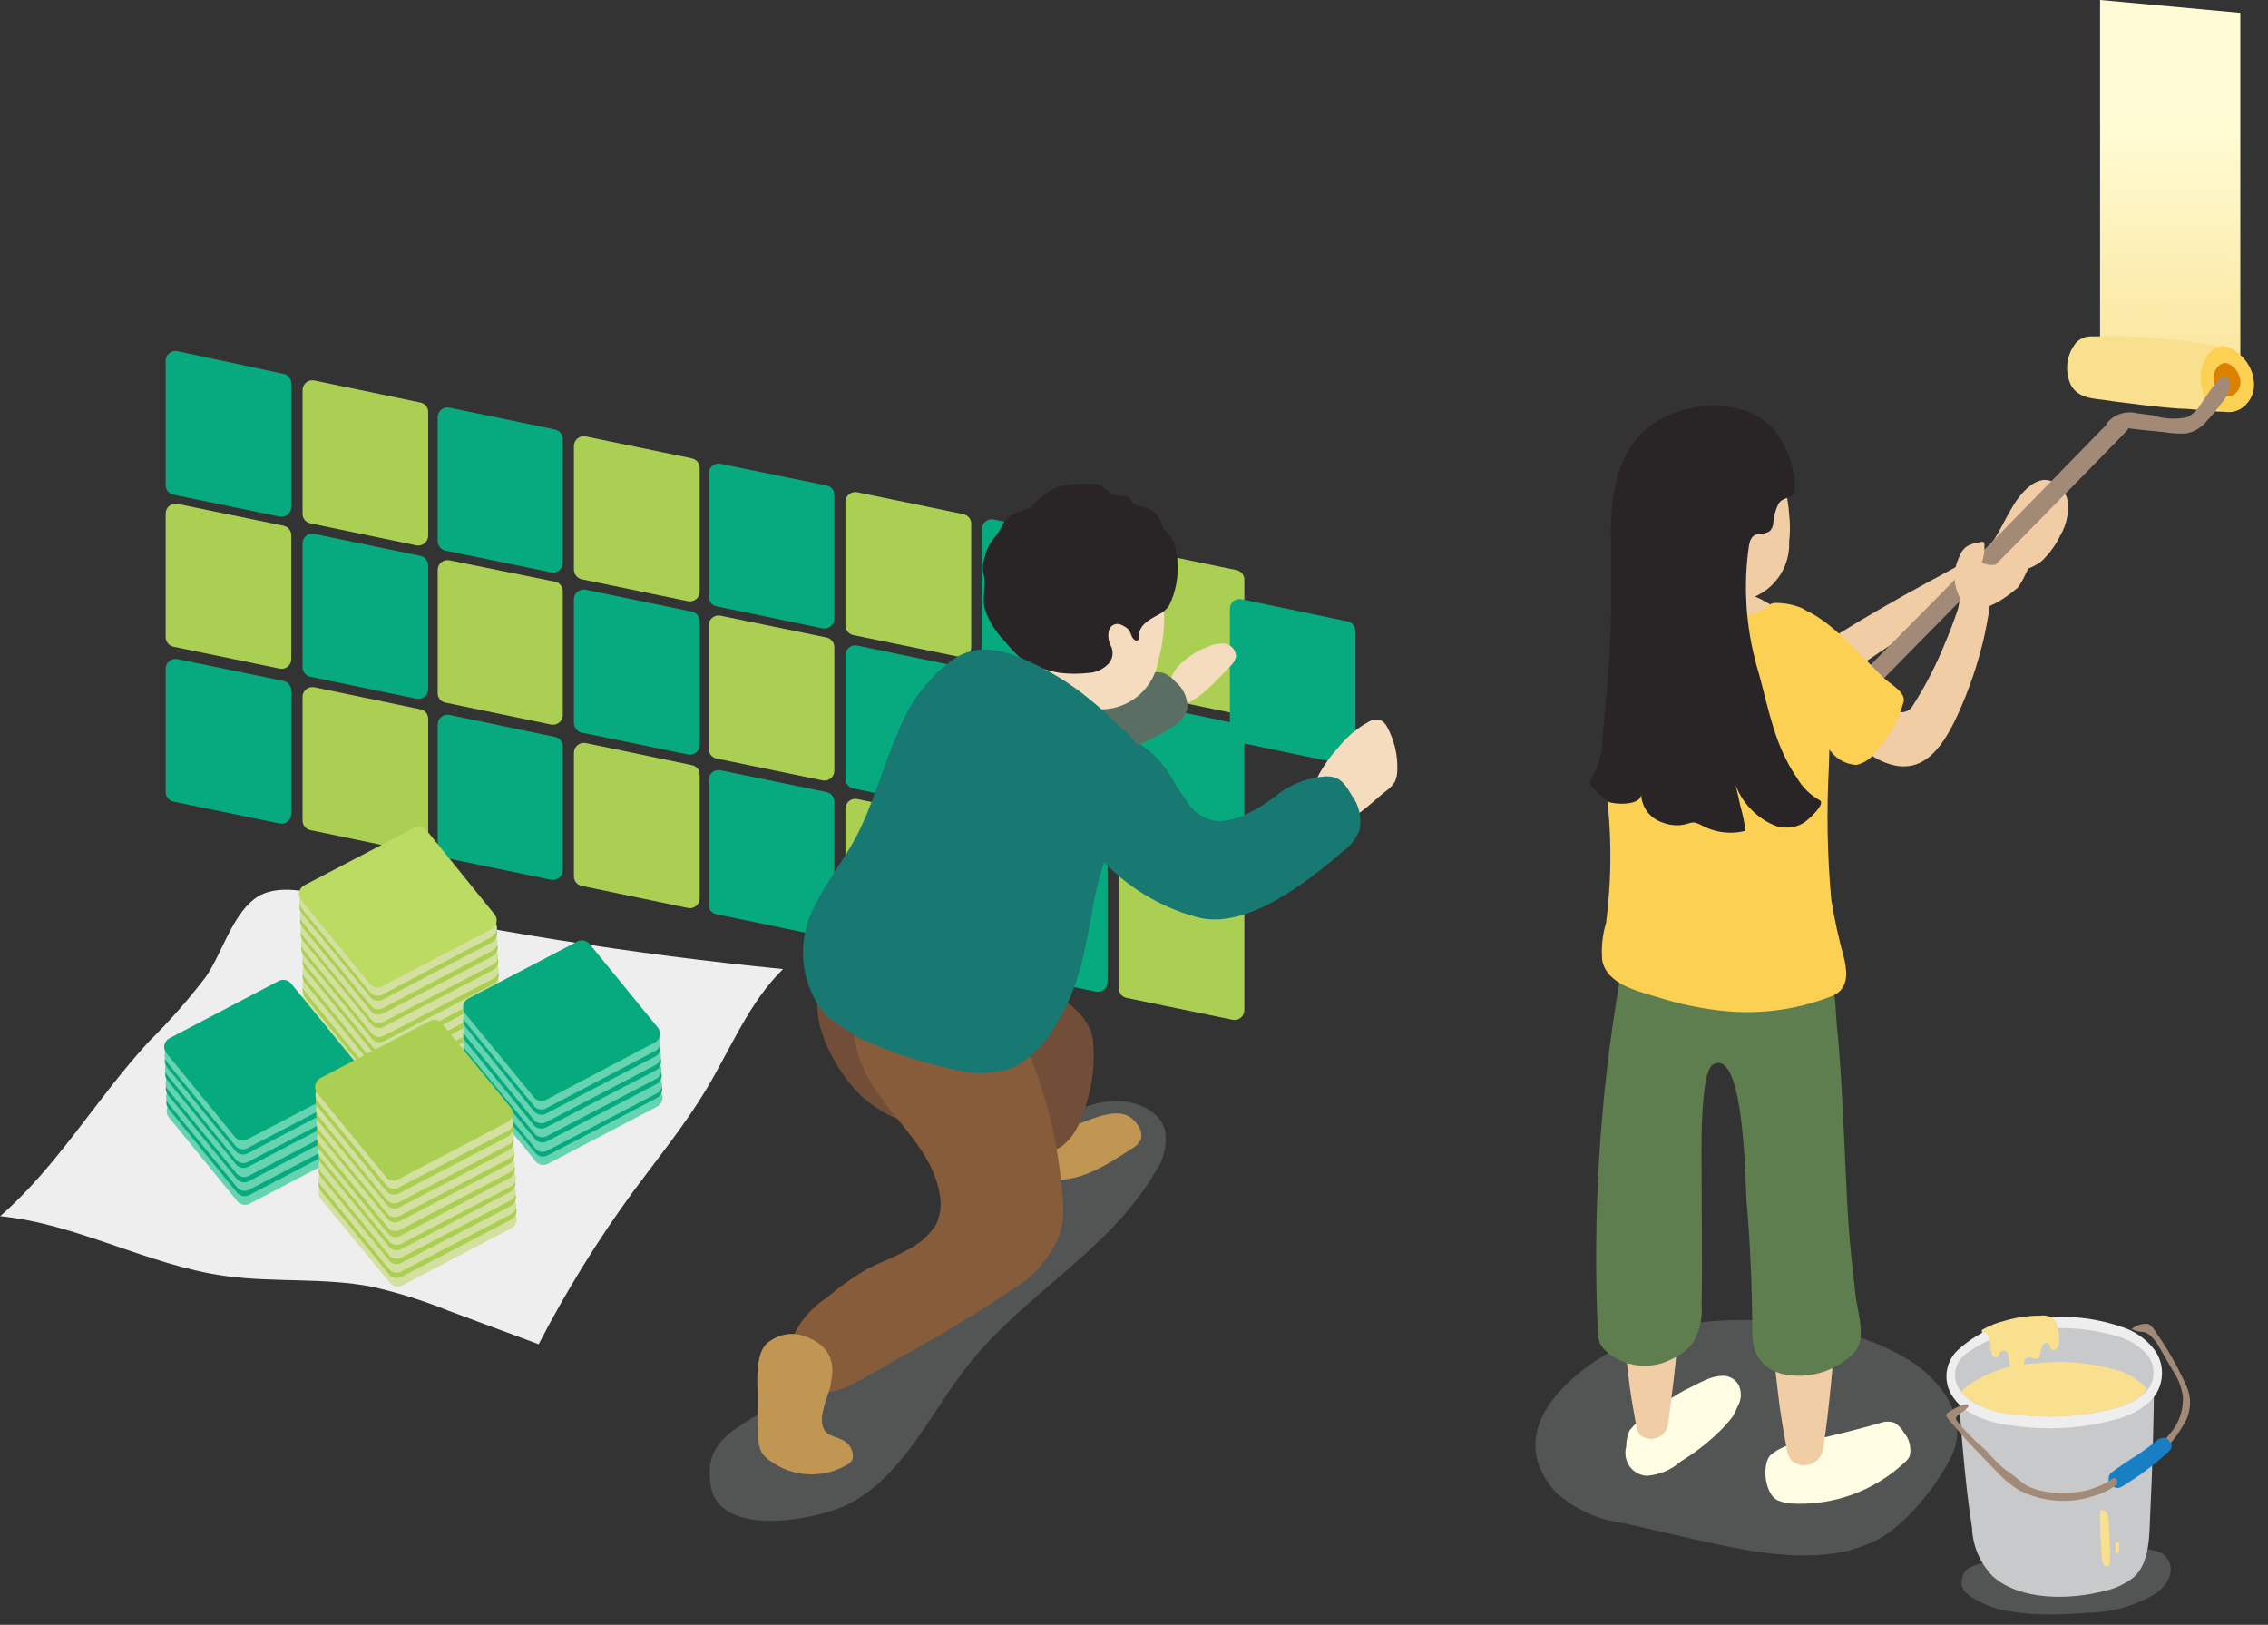 <svg id="ehJBysYjnLA1" xmlns="http://www.w3.org/2000/svg" xmlns:xlink="http://www.w3.org/1999/xlink" viewBox="0 0 141 101" shape-rendering="geometricPrecision" text-rendering="geometricPrecision"><rect x="0" y="0" width="141" height="101" fill="#333333" stroke="none"/><style><![CDATA[#ehJBysYjnLA98_tr {animation: ehJBysYjnLA98_tr__tr 2000ms linear infinite normal forwards}@keyframes ehJBysYjnLA98_tr__tr { 0% {transform: translate(109.753px,41.921px) rotate(0deg)} 50% {transform: translate(109.753px,41.921px) rotate(-9.922deg)} 100% {transform: translate(109.753px,41.921px) rotate(0deg)}} #ehJBysYjnLA103_to {animation: ehJBysYjnLA103_to__to 2000ms linear infinite normal forwards}@keyframes ehJBysYjnLA103_to__to { 0% {transform: translate(125.38px,34.467px)} 50% {transform: translate(128.14px,32.384px)} 100% {transform: translate(125.38px,34.467px)}} #ehJBysYjnLA103_tr {animation: ehJBysYjnLA103_tr__tr 2000ms linear infinite normal forwards}@keyframes ehJBysYjnLA103_tr__tr { 0% {transform: rotate(0deg)} 50% {transform: rotate(3.016deg)} 100% {transform: rotate(0deg)}}]]></style><defs><linearGradient id="ehJBysYjnLA97-fill" x1="135.04" y1="7.52" x2="134.5" y2="26.65" spreadMethod="pad" gradientUnits="userSpaceOnUse"><stop id="ehJBysYjnLA97-fill-0" offset="0%" stop-color="rgb(255,252,213)"/><stop id="ehJBysYjnLA97-fill-1" offset="100%" stop-color="rgb(249,224,143)"/></linearGradient></defs><g id="ehJBysYjnLA2" style="isolation:isolate"><g id="ehJBysYjnLA3"><path id="ehJBysYjnLA4" d="M129.35,97.77L135.94,99.14C136.121,99.176,136.308,99.129,136.451,99.013C136.593,98.897,136.678,98.724,136.68,98.54L136.68,90.85C136.684,90.56,136.476,90.309,136.19,90.26L129.6,88.89C129.42,88.854,129.234,88.901,129.093,89.017C128.951,89.133,128.869,89.307,128.87,89.49L128.87,97.18C128.869,97.466,129.07,97.713,129.35,97.77Z" transform="matrix(1 0 0 1 -110.06 -46.17)" fill="rgb(170,207,82)" stroke="none" stroke-width="1.333"/><path id="ehJBysYjnLA5" d="M120.84,96L127.44,97.36C127.62,97.396,127.806,97.349,127.947,97.233C128.089,97.117,128.171,96.943,128.17,96.76L128.17,89.1C128.172,88.812,127.972,88.561,127.69,88.5L121.09,87.14C120.91,87.104,120.724,87.151,120.583,87.267C120.441,87.383,120.359,87.557,120.36,87.74L120.36,95.42C120.367,95.701,120.566,95.94,120.84,96Z" transform="matrix(1 0 0 1 -110.06 -46.17)" fill="rgb(7,170,127)" stroke="none" stroke-width="1.333"/><path id="ehJBysYjnLA6" d="M120.84,86.37L127.44,87.73C127.618,87.77,127.805,87.726,127.947,87.611C128.089,87.496,128.171,87.323,128.17,87.14L128.17,79.45C128.172,79.162,127.972,78.911,127.69,78.85L121.09,77.49C120.91,77.454,120.724,77.501,120.583,77.617C120.441,77.733,120.359,77.907,120.36,78.09L120.36,85.78C120.363,86.065,120.562,86.309,120.84,86.37Z" transform="matrix(1 0 0 1 -110.06 -46.17)" fill="rgb(170,207,82)" stroke="none" stroke-width="1.333"/><path id="ehJBysYjnLA7" d="M129.35,88.24L135.94,89.6C136.121,89.639,136.31,89.595,136.454,89.478C136.598,89.361,136.681,89.185,136.68,89L136.68,81.32C136.681,81.029,136.476,80.777,136.19,80.72L129.6,79.36C129.422,79.32,129.235,79.364,129.093,79.479C128.951,79.594,128.869,79.767,128.87,79.95L128.87,87.64C128.868,87.928,129.068,88.179,129.35,88.24Z" transform="matrix(1 0 0 1 -110.06 -46.17)" fill="rgb(7,170,127)" stroke="none" stroke-width="1.333"/><path id="ehJBysYjnLA8" d="M120.84,76.92L127.44,78.28C127.62,78.316,127.806,78.269,127.947,78.153C128.089,78.037,128.171,77.863,128.17,77.68L128.17,70C128.167,69.715,127.968,69.471,127.69,69.41L121.09,68C120.912,67.964,120.728,68.01,120.587,68.124C120.445,68.238,120.362,68.409,120.36,68.59L120.36,76.28C120.338,76.583,120.543,76.856,120.84,76.92Z" transform="matrix(1 0 0 1 -110.06 -46.17)" fill="rgb(7,170,127)" stroke="none" stroke-width="1.333"/><path id="ehJBysYjnLA9" d="M129.35,78.7L135.94,80.07C136.121,80.106,136.308,80.059,136.451,79.943C136.593,79.827,136.678,79.654,136.68,79.47L136.68,71.78C136.684,71.49,136.476,71.239,136.19,71.19L129.6,69.82C129.42,69.784,129.234,69.831,129.093,69.947C128.951,70.063,128.869,70.237,128.87,70.42L128.87,78.11C128.869,78.396,129.07,78.643,129.35,78.7Z" transform="matrix(1 0 0 1 -110.06 -46.17)" fill="rgb(170,207,82)" stroke="none" stroke-width="1.333"/><path id="ehJBysYjnLA10" d="M146.23,101.24L152.82,102.61C153.001,102.649,153.19,102.605,153.334,102.488C153.478,102.371,153.561,102.195,153.56,102.01L153.56,94.32C153.56,94.031,153.354,93.783,153.07,93.73L146.48,92.36C146.299,92.324,146.112,92.371,145.969,92.487C145.827,92.603,145.742,92.776,145.74,92.96L145.74,100.65C145.74,100.939,145.946,101.187,146.23,101.24Z" transform="matrix(1 0 0 1 -110.06 -46.17)" fill="rgb(170,207,82)" stroke="none" stroke-width="1.333"/><path id="ehJBysYjnLA11" d="M137.72,99.49L144.32,100.86C144.499,100.892,144.683,100.844,144.824,100.729C144.964,100.613,145.047,100.442,145.05,100.26L145.05,92.57C145.055,92.283,144.852,92.034,144.57,91.98L138,90.61C137.82,90.574,137.634,90.621,137.493,90.737C137.351,90.853,137.269,91.027,137.27,91.21L137.27,98.9C137.266,99.177,137.452,99.421,137.72,99.49Z" transform="matrix(1 0 0 1 -110.06 -46.17)" fill="rgb(7,170,127)" stroke="none" stroke-width="1.333"/><path id="ehJBysYjnLA12" d="M137.72,89.84L144.32,91.21C144.5,91.246,144.686,91.199,144.827,91.083C144.969,90.967,145.051,90.793,145.05,90.61L145.05,82.92C145.051,82.634,144.85,82.387,144.57,82.33L138,81C137.82,80.964,137.634,81.011,137.493,81.127C137.351,81.243,137.269,81.417,137.27,81.6L137.27,89.29C137.284,89.552,137.466,89.775,137.72,89.84Z" transform="matrix(1 0 0 1 -110.06 -46.17)" fill="rgb(170,207,82)" stroke="none" stroke-width="1.333"/><path id="ehJBysYjnLA13" d="M146.23,91.71L152.82,93.07C152.999,93.109,153.187,93.065,153.33,92.951C153.474,92.837,153.558,92.664,153.56,92.48L153.56,84.79C153.561,84.499,153.356,84.247,153.07,84.19L146.48,82.83C146.299,82.791,146.11,82.835,145.966,82.952C145.822,83.069,145.739,83.245,145.74,83.43L145.74,91.12C145.748,91.406,145.95,91.65,146.23,91.71Z" transform="matrix(1 0 0 1 -110.06 -46.17)" fill="rgb(7,170,127)" stroke="none" stroke-width="1.333"/><path id="ehJBysYjnLA14" d="M137.72,80.39L144.32,81.75C144.498,81.79,144.685,81.746,144.827,81.631C144.969,81.516,145.051,81.343,145.05,81.16L145.05,73.47C145.052,73.182,144.852,72.931,144.57,72.87L138,71.51C137.82,71.474,137.634,71.521,137.493,71.637C137.351,71.753,137.269,71.927,137.27,72.11L137.27,79.8C137.269,80.076,137.454,80.318,137.72,80.39Z" transform="matrix(1 0 0 1 -110.06 -46.17)" fill="rgb(7,170,127)" stroke="none" stroke-width="1.333"/><path id="ehJBysYjnLA15" d="M146.23,82.18L152.82,83.54C153.001,83.579,153.19,83.535,153.334,83.418C153.478,83.301,153.561,83.125,153.56,82.94L153.56,75.25C153.556,74.962,153.352,74.717,153.07,74.66L146.48,73.3C146.301,73.261,146.113,73.305,145.97,73.419C145.826,73.533,145.742,73.706,145.74,73.89L145.74,81.58C145.743,81.87,145.946,82.119,146.23,82.18Z" transform="matrix(1 0 0 1 -110.06 -46.17)" fill="rgb(170,207,82)" stroke="none" stroke-width="1.333"/><path id="ehJBysYjnLA16" d="M163.11,104.72L169.7,106.08C169.881,106.119,170.07,106.075,170.214,105.958C170.358,105.841,170.441,105.665,170.44,105.48L170.44,97.8C170.441,97.509,170.236,97.257,169.95,97.2L163.36,95.84C163.179,95.801,162.99,95.845,162.846,95.962C162.702,96.079,162.619,96.255,162.62,96.44L162.62,104.12C162.623,104.41,162.826,104.659,163.11,104.72Z" transform="matrix(1 0 0 1 -110.06 -46.17)" fill="rgb(170,207,82)" stroke="none" stroke-width="1.333"/><path id="ehJBysYjnLA17" d="M154.6,103L161.2,104.37C161.38,104.406,161.566,104.359,161.707,104.243C161.849,104.127,161.931,103.953,161.93,103.77L161.93,96C161.927,95.715,161.728,95.471,161.45,95.41L154.85,94.05C154.672,94.014,154.488,94.06,154.347,94.174C154.205,94.288,154.122,94.459,154.12,94.64L154.12,102.33C154.072,102.647,154.285,102.944,154.6,103Z" transform="matrix(1 0 0 1 -110.06 -46.17)" fill="rgb(7,170,127)" stroke="none" stroke-width="1.333"/><path id="ehJBysYjnLA18" d="M154.6,93.32L161.2,94.68C161.38,94.716,161.566,94.669,161.707,94.553C161.849,94.437,161.931,94.263,161.93,94.08L161.93,86.39C161.927,86.105,161.728,85.861,161.45,85.8L154.85,84.44C154.672,84.404,154.488,84.45,154.347,84.564C154.205,84.678,154.122,84.849,154.12,85.03L154.12,92.72C154.118,93.008,154.318,93.259,154.6,93.32Z" transform="matrix(1 0 0 1 -110.06 -46.17)" fill="rgb(170,207,82)" stroke="none" stroke-width="1.333"/><path id="ehJBysYjnLA19" d="M163.11,95.18L169.7,96.55C169.881,96.586,170.068,96.539,170.211,96.423C170.353,96.307,170.438,96.134,170.44,95.95L170.44,88.26C170.44,87.971,170.234,87.723,169.95,87.67L163.36,86.3C163.179,86.261,162.99,86.305,162.846,86.422C162.702,86.539,162.619,86.715,162.62,86.9L162.62,94.59C162.624,94.878,162.828,95.123,163.11,95.18Z" transform="matrix(1 0 0 1 -110.06 -46.17)" fill="rgb(7,170,127)" stroke="none" stroke-width="1.333"/><path id="ehJBysYjnLA20" d="M154.6,83.86L161.2,85.23C161.379,85.262,161.563,85.214,161.704,85.099C161.844,84.983,161.927,84.812,161.93,84.63L161.93,76.94C161.935,76.653,161.732,76.404,161.45,76.35L154.85,75C154.67,74.964,154.484,75.011,154.343,75.127C154.201,75.243,154.119,75.417,154.12,75.6L154.12,83.29C154.128,83.568,154.327,83.804,154.6,83.86Z" transform="matrix(1 0 0 1 -110.06 -46.17)" fill="rgb(7,170,127)" stroke="none" stroke-width="1.333"/><path id="ehJBysYjnLA21" d="M163.11,85.65L169.7,87C169.881,87.039,170.07,86.995,170.214,86.878C170.358,86.761,170.441,86.585,170.44,86.4L170.44,78.73C170.441,78.439,170.236,78.187,169.95,78.13L163.36,76.77C163.179,76.731,162.99,76.775,162.846,76.892C162.702,77.009,162.619,77.185,162.62,77.37L162.62,85.05C162.623,85.34,162.826,85.589,163.11,85.65Z" transform="matrix(1 0 0 1 -110.06 -46.17)" fill="rgb(170,207,82)" stroke="none" stroke-width="1.333"/><path id="ehJBysYjnLA22" d="M180.09,108.2L186.69,109.56C186.868,109.596,187.052,109.55,187.193,109.436C187.335,109.322,187.418,109.151,187.42,108.97L187.42,101.28C187.422,100.992,187.222,100.741,186.94,100.68L180.34,99.32C180.16,99.284,179.974,99.331,179.833,99.447C179.691,99.563,179.609,99.737,179.61,99.92L179.61,107.6C179.608,107.888,179.808,108.139,180.09,108.2Z" transform="matrix(1 0 0 1 -110.06 -46.17)" fill="rgb(170,207,82)" stroke="none" stroke-width="1.333"/><path id="ehJBysYjnLA23" d="M171.59,106.45L178.18,107.81C178.361,107.849,178.55,107.805,178.694,107.688C178.838,107.571,178.921,107.395,178.92,107.21L178.92,99.52C178.912,99.234,178.71,98.99,178.43,98.93L171.84,97.57C171.661,97.531,171.473,97.575,171.33,97.689C171.186,97.803,171.102,97.976,171.1,98.16L171.1,105.85C171.103,106.14,171.306,106.389,171.59,106.45Z" transform="matrix(1 0 0 1 -110.06 -46.17)" fill="rgb(7,170,127)" stroke="none" stroke-width="1.333"/><path id="ehJBysYjnLA24" d="M171.59,96.8L178.18,98.16C178.361,98.199,178.55,98.155,178.694,98.038C178.838,97.921,178.921,97.745,178.92,97.56L178.92,89.88C178.917,89.59,178.714,89.341,178.43,89.28L171.84,87.92C171.659,87.881,171.47,87.925,171.326,88.042C171.182,88.159,171.099,88.335,171.1,88.52L171.1,96.2C171.103,96.49,171.306,96.739,171.59,96.8Z" transform="matrix(1 0 0 1 -110.06 -46.17)" fill="rgb(170,207,82)" stroke="none" stroke-width="1.333"/><path id="ehJBysYjnLA25" d="M180.09,98.66L186.69,100.03C186.87,100.066,187.056,100.019,187.197,99.903C187.339,99.787,187.421,99.613,187.42,99.43L187.42,91.74C187.421,91.454,187.22,91.207,186.94,91.15L180.34,89.78C180.161,89.748,179.977,89.796,179.836,89.911C179.696,90.027,179.613,90.198,179.61,90.38L179.61,98.07C179.605,98.357,179.808,98.606,180.09,98.66Z" transform="matrix(1 0 0 1 -110.06 -46.17)" fill="rgb(7,170,127)" stroke="none" stroke-width="1.333"/><path id="ehJBysYjnLA26" d="M171.59,87.34L178.18,88.71C178.361,88.749,178.55,88.705,178.694,88.588C178.838,88.471,178.921,88.295,178.92,88.11L178.92,80.42C178.916,80.132,178.712,79.887,178.43,79.83L171.84,78.46C171.659,78.424,171.472,78.471,171.329,78.587C171.187,78.703,171.102,78.876,171.1,79.06L171.1,86.75C171.1,87.039,171.306,87.287,171.59,87.34Z" transform="matrix(1 0 0 1 -110.06 -46.17)" fill="rgb(7,170,127)" stroke="none" stroke-width="1.333"/><path id="ehJBysYjnLA27" d="M180.09,89.13L186.69,90.49C186.868,90.526,187.052,90.48,187.193,90.366C187.335,90.252,187.418,90.081,187.42,89.9L187.42,82.21C187.422,81.922,187.222,81.671,186.94,81.61L180.34,80.25C180.16,80.214,179.974,80.261,179.833,80.377C179.691,80.493,179.609,80.667,179.61,80.85L179.61,88.54C179.613,88.825,179.812,89.069,180.09,89.13Z" transform="matrix(1 0 0 1 -110.06 -46.17)" fill="rgb(170,207,82)" stroke="none" stroke-width="1.333"/><path id="ehJBysYjnLA28" d="M131,102C140.153,104.009,149.415,105.482,158.74,106.41C156.63,108.48,155.51,111.31,153.99,113.85C152.65,116.09,150.99,118.12,149.43,120.23C147.229,123.241,145.263,126.417,143.55,129.73L137.87,127.62C136.355,127.01,134.793,126.522,133.2,126.16C130.2,125.57,127.04,125.91,124,125.48C119.23,124.8,114.86,122.25,110.07,121.77C113.66,118.64,116.07,114.43,119.33,110.9C120.595,109.65,121.771,108.314,122.85,106.9C123.85,105.46,124.44,103.18,125.85,102.07C127.26,100.96,129.53,101.69,131,102Z" transform="matrix(1 0 0 1 -110.06 -46.17)" fill="rgb(238,238,239)" stroke="none" stroke-width="1.333"/><path id="ehJBysYjnLA29" d="M136.79,104.31L141.06,109.52C141.174,109.663,141.218,109.85,141.182,110.029C141.145,110.209,141.031,110.363,140.87,110.45L134.06,114C133.806,114.136,133.492,114.074,133.31,113.85L129,108.65C128.886,108.507,128.842,108.32,128.878,108.141C128.915,107.961,129.029,107.807,129.19,107.72L136,104.16C136.263,104,136.604,104.065,136.79,104.31Z" transform="matrix(1 0 0 1 -110.06 -46.17)" fill="rgb(212,224,160)" stroke="none" stroke-width="1.333"/><path id="ehJBysYjnLA30" d="M136.77,103.78L141,109C141.114,109.143,141.158,109.33,141.122,109.509C141.085,109.689,140.971,109.843,140.81,109.93L134,113.48C133.746,113.616,133.432,113.554,133.25,113.33L129,108.12C128.886,107.977,128.842,107.79,128.878,107.611C128.915,107.431,129.029,107.277,129.19,107.19L136,103.63C136.258,103.482,136.586,103.546,136.77,103.78Z" transform="matrix(1 0 0 1 -110.06 -46.17)" fill="rgb(170,207,82)" stroke="none" stroke-width="1.333"/><path id="ehJBysYjnLA31" d="M136.76,103.45L141.03,108.66C141.144,108.803,141.188,108.99,141.152,109.169C141.115,109.349,141.001,109.503,140.84,109.59L134,113.15C133.745,113.279,133.436,113.217,133.25,113L129,107.78C128.883,107.64,128.836,107.453,128.873,107.274C128.91,107.095,129.027,106.943,129.19,106.86L136,103.29C136.259,103.158,136.576,103.225,136.76,103.45Z" transform="matrix(1 0 0 1 -110.06 -46.17)" fill="rgb(212,224,160)" stroke="none" stroke-width="1.333"/><path id="ehJBysYjnLA32" d="M136.74,102.92L141.01,108.13C141.124,108.273,141.168,108.46,141.132,108.639C141.095,108.819,140.981,108.973,140.82,109.06L134,112.62C133.746,112.752,133.434,112.69,133.25,112.47L129,107.25C128.883,107.11,128.836,106.923,128.873,106.744C128.91,106.565,129.027,106.413,129.19,106.33L136,102.76C136.253,102.631,136.562,102.698,136.74,102.92Z" transform="matrix(1 0 0 1 -110.06 -46.17)" fill="rgb(170,207,82)" stroke="none" stroke-width="1.333"/><path id="ehJBysYjnLA33" d="M136.73,102.59L141,107.8C141.117,107.94,141.164,108.127,141.127,108.306C141.09,108.485,140.973,108.637,140.81,108.72L134,112.29C133.744,112.424,133.429,112.357,133.25,112.13L129,106.92C128.886,106.777,128.842,106.59,128.878,106.411C128.915,106.231,129.029,106.077,129.19,105.99L136.01,102.43C136.259,102.316,136.553,102.381,136.73,102.59Z" transform="matrix(1 0 0 1 -110.06 -46.17)" fill="rgb(212,224,160)" stroke="none" stroke-width="1.333"/><path id="ehJBysYjnLA34" d="M136.71,102.05L140.97,107.27C141.087,107.41,141.134,107.597,141.097,107.776C141.06,107.955,140.943,108.107,140.78,108.19L134,111.76C133.744,111.894,133.429,111.827,133.25,111.6L129,106.39C128.886,106.247,128.842,106.06,128.878,105.881C128.915,105.701,129.029,105.547,129.19,105.46L136,101.9C136.244,101.792,136.53,101.852,136.71,102.05Z" transform="matrix(1 0 0 1 -110.06 -46.17)" fill="rgb(170,207,82)" stroke="none" stroke-width="1.333"/><path id="ehJBysYjnLA35" d="M136.69,101.72L140.96,106.93C141.074,107.073,141.118,107.26,141.082,107.439C141.045,107.619,140.931,107.773,140.77,107.86L134,111.42C133.746,111.556,133.432,111.494,133.25,111.27L128.98,106.06C128.866,105.917,128.822,105.73,128.858,105.551C128.895,105.371,129.009,105.217,129.17,105.13L135.98,101.57C136.224,101.458,136.512,101.519,136.69,101.72Z" transform="matrix(1 0 0 1 -110.06 -46.17)" fill="rgb(212,224,160)" stroke="none" stroke-width="1.333"/><path id="ehJBysYjnLA36" d="M136.67,101.19L140.94,106.4C141.054,106.543,141.098,106.73,141.062,106.909C141.025,107.089,140.911,107.243,140.75,107.33L133.94,110.89C133.686,111.026,133.372,110.964,133.19,110.74L128.92,105.53C128.806,105.387,128.762,105.2,128.798,105.021C128.835,104.841,128.949,104.687,129.11,104.6L135.92,101.04C136.174,100.904,136.488,100.966,136.67,101.19Z" transform="matrix(1 0 0 1 -110.06 -46.17)" fill="rgb(170,207,82)" stroke="none" stroke-width="1.333"/><path id="ehJBysYjnLA37" d="M136.66,100.86L140.93,106.07C141.044,106.213,141.088,106.4,141.052,106.579C141.015,106.759,140.901,106.913,140.74,107L133.92,110.56C133.666,110.696,133.352,110.634,133.17,110.41L128.91,105.2C128.793,105.058,128.746,104.87,128.783,104.69C128.82,104.509,128.936,104.355,129.1,104.27L135.91,100.71C136.164,100.574,136.478,100.636,136.66,100.86Z" transform="matrix(1 0 0 1 -110.06 -46.17)" fill="rgb(212,224,160)" stroke="none" stroke-width="1.333"/><path id="ehJBysYjnLA38" d="M136.64,100.33L140.9,105.54C141.017,105.682,141.064,105.87,141.027,106.05C140.99,106.231,140.874,106.385,140.71,106.47L133.9,110C133.646,110.132,133.334,110.07,133.15,109.85L128.89,104.64C128.773,104.498,128.726,104.31,128.763,104.13C128.8,103.949,128.916,103.795,129.08,103.71L135.89,100.15C136.151,100.02,136.467,100.096,136.64,100.33Z" transform="matrix(1 0 0 1 -110.06 -46.17)" fill="rgb(170,207,82)" stroke="none" stroke-width="1.333"/><path id="ehJBysYjnLA39" d="M136.63,100L140.89,105.21C141.007,105.352,141.054,105.54,141.017,105.72C140.98,105.901,140.864,106.055,140.7,106.14L133.89,109.7C133.636,109.832,133.324,109.77,133.14,109.55L128.87,104.33C128.756,104.188,128.712,104.003,128.749,103.825C128.785,103.647,128.9,103.495,129.06,103.41L135.88,99.84C136.136,99.71,136.449,99.777,136.63,100Z" transform="matrix(1 0 0 1 -110.06 -46.17)" fill="rgb(212,224,160)" stroke="none" stroke-width="1.333"/><path id="ehJBysYjnLA40" d="M136.61,99.47L140.87,104.68C140.987,104.822,141.034,105.01,140.997,105.19C140.96,105.371,140.844,105.525,140.68,105.61L133.87,109.17C133.616,109.302,133.304,109.24,133.12,109.02L128.85,103.8C128.736,103.658,128.692,103.473,128.729,103.295C128.765,103.117,128.88,102.965,129.04,102.88L135.85,99.31C136.109,99.178,136.426,99.245,136.61,99.47Z" transform="matrix(1 0 0 1 -110.06 -46.17)" fill="rgb(170,207,82)" stroke="none" stroke-width="1.333"/><path id="ehJBysYjnLA41" d="M136.59,99.13L140.86,104.35C140.974,104.492,141.018,104.677,140.981,104.855C140.945,105.033,140.83,105.185,140.67,105.27L133.86,108.84C133.604,108.974,133.289,108.907,133.11,108.68L128.84,103.47C128.726,103.327,128.682,103.14,128.718,102.961C128.755,102.781,128.869,102.627,129.03,102.54L135.84,99C136.09,98.863,136.401,98.917,136.59,99.13Z" transform="matrix(1 0 0 1 -110.06 -46.17)" fill="rgb(212,224,160)" stroke="none" stroke-width="1.333"/><path id="ehJBysYjnLA42" d="M136.57,98.6L140.84,103.82C140.954,103.962,140.998,104.147,140.961,104.325C140.925,104.503,140.81,104.655,140.65,104.74L133.84,108.31C133.581,108.442,133.264,108.375,133.08,108.15L128.82,102.94C128.698,102.799,128.647,102.61,128.682,102.426C128.718,102.243,128.835,102.086,129,102L135.81,98.44C136.069,98.304,136.388,98.371,136.57,98.6Z" transform="matrix(1 0 0 1 -110.06 -46.17)" fill="rgb(170,207,82)" stroke="none" stroke-width="1.333"/><path id="ehJBysYjnLA43" d="M136.56,98.27L140.82,103.48C140.937,103.622,140.984,103.81,140.947,103.99C140.91,104.171,140.794,104.325,140.63,104.41L133.82,108C133.566,108.136,133.252,108.074,133.07,107.85L128.81,102.64C128.693,102.498,128.646,102.31,128.683,102.13C128.72,101.949,128.836,101.795,129,101.71L135.81,98.15C136.057,98.01,136.368,98.06,136.56,98.27Z" transform="matrix(1 0 0 1 -110.06 -46.17)" fill="rgb(212,224,160)" stroke="none" stroke-width="1.333"/><path id="ehJBysYjnLA44" d="M136.54,97.74L140.8,103C140.917,103.142,140.964,103.33,140.927,103.51C140.89,103.691,140.774,103.845,140.61,103.93L133.8,107.49C133.546,107.626,133.232,107.564,133.05,107.34L128.79,102.13C128.673,101.988,128.626,101.8,128.663,101.62C128.7,101.439,128.816,101.285,128.98,101.2L135.79,97.64C136.032,97.492,136.345,97.533,136.54,97.74Z" transform="matrix(1 0 0 1 -110.06 -46.17)" fill="rgb(187,219,99)" stroke="none" stroke-width="1.333"/><path id="ehJBysYjnLA45" d="M146.85,108.81L151.12,114.03C151.234,114.172,151.278,114.357,151.241,114.535C151.205,114.713,151.09,114.865,150.93,114.95L144.11,118.52C143.854,118.654,143.539,118.587,143.36,118.36L139.1,113.15C138.983,113.008,138.936,112.82,138.973,112.64C139.01,112.459,139.126,112.305,139.29,112.22L146.1,108.66C146.354,108.528,146.666,108.59,146.85,108.81Z" transform="matrix(1 0 0 1 -110.06 -46.17)" fill="rgb(102,211,177)" stroke="none" stroke-width="1.333"/><path id="ehJBysYjnLA46" d="M146.83,108.28L151.09,113.5C151.207,113.64,151.254,113.827,151.217,114.006C151.18,114.185,151.063,114.337,150.9,114.42L144.09,118C143.834,118.134,143.519,118.067,143.34,117.84L139.08,112.63C138.963,112.488,138.916,112.3,138.953,112.12C138.99,111.939,139.106,111.785,139.27,111.7L146.08,108.14C146.332,108.005,146.644,108.063,146.83,108.28Z" transform="matrix(1 0 0 1 -110.06 -46.17)" fill="rgb(7,170,127)" stroke="none" stroke-width="1.333"/><path id="ehJBysYjnLA47" d="M146.82,108L151.08,113.21C151.197,113.352,151.244,113.54,151.207,113.72C151.17,113.901,151.054,114.055,150.89,114.14L144.08,117.7C143.826,117.836,143.512,117.774,143.33,117.55L139.06,112.34C138.946,112.197,138.902,112.01,138.938,111.831C138.975,111.651,139.089,111.497,139.25,111.41L146.07,107.85C146.325,107.721,146.634,107.783,146.82,108Z" transform="matrix(1 0 0 1 -110.06 -46.17)" fill="rgb(102,211,177)" stroke="none" stroke-width="1.333"/><path id="ehJBysYjnLA48" d="M146.8,107.42L151.06,112.63C151.177,112.772,151.224,112.96,151.187,113.14C151.15,113.321,151.034,113.475,150.87,113.56L144.06,117.12C143.806,117.256,143.492,117.194,143.31,116.97L139,111.76C138.886,111.617,138.842,111.43,138.878,111.251C138.915,111.071,139.029,110.917,139.19,110.83L146,107.27C146.266,107.109,146.611,107.173,146.8,107.42Z" transform="matrix(1 0 0 1 -110.06 -46.17)" fill="rgb(7,170,127)" stroke="none" stroke-width="1.333"/><path id="ehJBysYjnLA49" d="M146.78,107.09L151.05,112.3C151.164,112.443,151.208,112.63,151.172,112.809C151.135,112.989,151.021,113.143,150.86,113.23L144.05,116.79C143.796,116.926,143.482,116.864,143.3,116.64L139,111.43C138.886,111.287,138.842,111.1,138.878,110.921C138.915,110.741,139.029,110.587,139.19,110.5L146,106.94C146.261,106.786,146.595,106.85,146.78,107.09Z" transform="matrix(1 0 0 1 -110.06 -46.17)" fill="rgb(102,211,177)" stroke="none" stroke-width="1.333"/><path id="ehJBysYjnLA50" d="M146.76,106.56L151.03,111.77C151.144,111.913,151.188,112.1,151.152,112.279C151.115,112.459,151.001,112.613,150.84,112.7L144,116.26C143.742,116.39,143.429,116.328,143.24,116.11L139,110.9C138.883,110.758,138.836,110.57,138.873,110.39C138.91,110.209,139.026,110.055,139.19,109.97L146,106.41C146.256,106.268,146.577,106.331,146.76,106.56Z" transform="matrix(1 0 0 1 -110.06 -46.17)" fill="rgb(7,170,127)" stroke="none" stroke-width="1.333"/><path id="ehJBysYjnLA51" d="M146.75,106.23L151.01,111.44C151.127,111.582,151.174,111.77,151.137,111.95C151.1,112.131,150.984,112.285,150.82,112.37L144,115.93C143.746,116.062,143.434,116,143.25,115.78L139,110.56C138.883,110.42,138.836,110.233,138.873,110.054C138.91,109.875,139.027,109.723,139.19,109.64L146,106.07C146.256,105.936,146.571,106.003,146.75,106.23Z" transform="matrix(1 0 0 1 -110.06 -46.17)" fill="rgb(102,211,177)" stroke="none" stroke-width="1.333"/><path id="ehJBysYjnLA52" d="M146.73,105.7L150.99,110.91C151.107,111.052,151.154,111.24,151.117,111.42C151.08,111.601,150.964,111.755,150.8,111.84L144,115.4C143.744,115.534,143.429,115.467,143.25,115.24L139,110C138.879,109.861,138.83,109.673,138.867,109.493C138.904,109.312,139.024,109.16,139.19,109.08L146,105.51C146.258,105.393,146.562,105.473,146.73,105.7Z" transform="matrix(1 0 0 1 -110.06 -46.17)" fill="rgb(7,170,127)" stroke="none" stroke-width="1.333"/><path id="ehJBysYjnLA53" d="M146.72,105.36L150.98,110.58C151.097,110.72,151.144,110.907,151.107,111.086C151.07,111.265,150.953,111.417,150.79,111.5L144,115.07C143.744,115.204,143.429,115.137,143.25,114.91L139,109.7C138.886,109.557,138.842,109.37,138.878,109.191C138.915,109.011,139.029,108.857,139.19,108.77L146,105.21C146.247,105.1,146.537,105.161,146.72,105.36Z" transform="matrix(1 0 0 1 -110.06 -46.17)" fill="rgb(102,211,177)" stroke="none" stroke-width="1.333"/><path id="ehJBysYjnLA54" d="M146.7,104.83L150.96,110.05C151.074,110.192,151.118,110.377,151.081,110.555C151.045,110.733,150.93,110.885,150.77,110.97L144,114.54C143.744,114.67,143.431,114.603,143.25,114.38L138.98,109.17C138.866,109.027,138.822,108.84,138.858,108.661C138.895,108.481,139.009,108.327,139.17,108.24L145.98,104.68C146.227,104.57,146.517,104.631,146.7,104.83Z" transform="matrix(1 0 0 1 -110.06 -46.17)" fill="rgb(7,170,127)" stroke="none" stroke-width="1.333"/><path id="ehJBysYjnLA55" d="M128.31,111.29L132.58,116.5C132.694,116.643,132.738,116.83,132.702,117.009C132.665,117.189,132.551,117.343,132.39,117.43L125.57,121C125.316,121.132,125.004,121.07,124.82,120.85L120.56,115.63C120.443,115.49,120.396,115.303,120.433,115.124C120.47,114.945,120.587,114.793,120.75,114.71L127.56,111.15C127.811,111.011,128.126,111.07,128.31,111.29Z" transform="matrix(1 0 0 1 -110.06 -46.17)" fill="rgb(102,211,177)" stroke="none" stroke-width="1.333"/><path id="ehJBysYjnLA56" d="M128.29,110.76L132.55,115.97C132.667,116.112,132.714,116.3,132.677,116.48C132.64,116.661,132.524,116.815,132.36,116.9L125.55,120.46C125.296,120.592,124.984,120.53,124.8,120.31L120.54,115.09C120.423,114.95,120.376,114.763,120.413,114.584C120.45,114.405,120.567,114.253,120.73,114.17L127.54,110.6C127.796,110.466,128.111,110.533,128.29,110.76Z" transform="matrix(1 0 0 1 -110.06 -46.17)" fill="rgb(7,170,127)" stroke="none" stroke-width="1.333"/><path id="ehJBysYjnLA57" d="M128.28,110.43L132.54,115.64C132.657,115.782,132.704,115.97,132.667,116.15C132.63,116.331,132.514,116.485,132.35,116.57L125.54,120.13C125.284,120.264,124.969,120.197,124.79,119.97L120.52,114.76C120.406,114.618,120.362,114.433,120.399,114.255C120.435,114.077,120.55,113.925,120.71,113.84L127.53,110.27C127.786,110.14,128.099,110.207,128.28,110.43Z" transform="matrix(1 0 0 1 -110.06 -46.17)" fill="rgb(102,211,177)" stroke="none" stroke-width="1.333"/><path id="ehJBysYjnLA58" d="M128.26,109.89L132.52,115.11C132.637,115.25,132.684,115.437,132.647,115.616C132.61,115.795,132.493,115.947,132.33,116.03L125.52,119.6C125.264,119.734,124.949,119.667,124.77,119.44L120.5,114.23C120.386,114.087,120.342,113.9,120.378,113.721C120.415,113.541,120.529,113.387,120.69,113.3L127.5,109.74C127.758,109.61,128.071,109.672,128.26,109.89Z" transform="matrix(1 0 0 1 -110.06 -46.17)" fill="rgb(7,170,127)" stroke="none" stroke-width="1.333"/><path id="ehJBysYjnLA59" d="M128.24,109.56L132.51,114.78C132.624,114.922,132.668,115.107,132.631,115.285C132.595,115.463,132.48,115.615,132.32,115.7L125.51,119.27C125.254,119.4,124.941,119.333,124.76,119.11L120.49,113.9C120.376,113.757,120.332,113.57,120.368,113.391C120.405,113.211,120.519,113.057,120.68,112.97L127.49,109.41C127.744,109.278,128.056,109.34,128.24,109.56Z" transform="matrix(1 0 0 1 -110.06 -46.17)" fill="rgb(102,211,177)" stroke="none" stroke-width="1.333"/><path id="ehJBysYjnLA60" d="M128.22,109L132.49,114.21C132.604,114.353,132.648,114.54,132.612,114.719C132.575,114.899,132.461,115.053,132.3,115.14L125.49,118.7C125.233,118.838,124.915,118.775,124.73,118.55L120.47,113.34C120.353,113.198,120.306,113.01,120.343,112.83C120.38,112.649,120.496,112.495,120.66,112.41L127.47,108.85C127.724,108.718,128.036,108.78,128.22,109Z" transform="matrix(1 0 0 1 -110.06 -46.17)" fill="rgb(7,170,127)" stroke="none" stroke-width="1.333"/><path id="ehJBysYjnLA61" d="M128.21,108.7L132.47,113.91C132.587,114.052,132.634,114.24,132.597,114.42C132.56,114.601,132.444,114.755,132.28,114.84L125.47,118.4C125.216,118.536,124.902,118.474,124.72,118.25L120.46,113C120.343,112.858,120.296,112.67,120.333,112.49C120.37,112.309,120.486,112.155,120.65,112.07L127.46,108.51C127.723,108.382,128.04,108.462,128.21,108.7Z" transform="matrix(1 0 0 1 -110.06 -46.17)" fill="rgb(102,211,177)" stroke="none" stroke-width="1.333"/><path id="ehJBysYjnLA62" d="M128.19,108.17L132.45,113.38C132.567,113.522,132.614,113.71,132.577,113.89C132.54,114.071,132.424,114.225,132.26,114.31L125.45,117.87C125.196,118.006,124.882,117.944,124.7,117.72L120.44,112.51C120.323,112.368,120.276,112.18,120.313,112C120.35,111.819,120.466,111.665,120.63,111.58L127.44,108.02C127.694,107.884,128.008,107.946,128.19,108.17Z" transform="matrix(1 0 0 1 -110.06 -46.17)" fill="rgb(7,170,127)" stroke="none" stroke-width="1.333"/><path id="ehJBysYjnLA63" d="M128.18,107.84L132.44,113.05C132.557,113.192,132.604,113.38,132.567,113.56C132.53,113.741,132.414,113.895,132.25,113.98L125.44,117.54C125.186,117.672,124.874,117.61,124.69,117.39L120.42,112.17C120.306,112.028,120.262,111.843,120.299,111.665C120.335,111.487,120.45,111.335,120.61,111.25L127.43,107.68C127.686,107.55,127.999,107.617,128.18,107.84Z" transform="matrix(1 0 0 1 -110.06 -46.17)" fill="rgb(102,211,177)" stroke="none" stroke-width="1.333"/><path id="ehJBysYjnLA64" d="M128.16,107.31L132.42,112.52C132.537,112.662,132.584,112.85,132.547,113.03C132.51,113.211,132.394,113.365,132.23,113.45L125.42,117C125.166,117.132,124.854,117.07,124.67,116.85L120.4,111.63C120.286,111.488,120.242,111.303,120.279,111.125C120.315,110.947,120.43,110.795,120.59,110.71L127.4,107.14C127.662,107.011,127.978,107.081,128.16,107.31Z" transform="matrix(1 0 0 1 -110.06 -46.17)" fill="rgb(7,170,127)" stroke="none" stroke-width="1.333"/><path id="ehJBysYjnLA65" d="M137.79,116.37L142.06,121.59C142.174,121.732,142.218,121.917,142.181,122.095C142.145,122.273,142.03,122.425,141.87,122.51L135.06,126.08C134.804,126.214,134.489,126.147,134.31,125.92L130,120.71C129.886,120.567,129.842,120.38,129.878,120.201C129.915,120.021,130.029,119.867,130.19,119.78L137,116.22C137.264,116.065,137.602,116.129,137.79,116.37Z" transform="matrix(1 0 0 1 -110.06 -46.17)" fill="rgb(212,224,160)" stroke="none" stroke-width="1.333"/><path id="ehJBysYjnLA66" d="M137.77,115.84L142.04,121.06C142.154,121.202,142.198,121.387,142.161,121.565C142.125,121.743,142.01,121.895,141.85,121.98L135,125.55C134.74,125.678,134.426,125.612,134.24,125.39L130,120.18C129.883,120.038,129.836,119.85,129.873,119.67C129.91,119.489,130.026,119.335,130.19,119.25L137,115.69C137.259,115.546,137.584,115.61,137.77,115.84Z" transform="matrix(1 0 0 1 -110.06 -46.17)" fill="rgb(170,207,82)" stroke="none" stroke-width="1.333"/><path id="ehJBysYjnLA67" d="M137.76,115.51L142.02,120.72C142.137,120.862,142.184,121.05,142.147,121.23C142.11,121.411,141.994,121.565,141.83,121.65L135,125.21C134.746,125.346,134.432,125.284,134.25,125.06L130,119.85C129.883,119.708,129.836,119.52,129.873,119.34C129.91,119.159,130.026,119.005,130.19,118.92L137,115.36C137.256,115.218,137.577,115.281,137.76,115.51Z" transform="matrix(1 0 0 1 -110.06 -46.17)" fill="rgb(212,224,160)" stroke="none" stroke-width="1.333"/><path id="ehJBysYjnLA68" d="M137.74,115L142,120.21C142.117,120.352,142.164,120.54,142.127,120.72C142.09,120.901,141.974,121.055,141.81,121.14L135,124.68C134.746,124.816,134.432,124.754,134.25,124.53L130,119.32C129.883,119.178,129.836,118.99,129.873,118.81C129.91,118.629,130.026,118.475,130.19,118.39L137,114.83C137.256,114.704,137.565,114.775,137.74,115Z" transform="matrix(1 0 0 1 -110.06 -46.17)" fill="rgb(170,207,82)" stroke="none" stroke-width="1.333"/><path id="ehJBysYjnLA69" d="M137.73,114.65L141.99,119.86C142.107,120.002,142.154,120.19,142.117,120.37C142.08,120.551,141.964,120.705,141.8,120.79L135,124.35C134.746,124.482,134.434,124.42,134.25,124.2L130,119C129.886,118.857,129.842,118.67,129.878,118.491C129.915,118.311,130.029,118.157,130.19,118.07L137,114.5C137.249,114.374,137.551,114.437,137.73,114.65Z" transform="matrix(1 0 0 1 -110.06 -46.17)" fill="rgb(212,224,160)" stroke="none" stroke-width="1.333"/><path id="ehJBysYjnLA70" d="M137.71,114.12L141.97,119.33C142.087,119.472,142.134,119.66,142.097,119.84C142.06,120.021,141.944,120.175,141.78,120.26L135,123.82C134.746,123.952,134.434,123.89,134.25,123.67L130,118.45C129.886,118.308,129.842,118.123,129.879,117.945C129.915,117.767,130.03,117.615,130.19,117.53L137,114C137.238,113.887,137.522,113.935,137.71,114.12Z" transform="matrix(1 0 0 1 -110.06 -46.17)" fill="rgb(170,207,82)" stroke="none" stroke-width="1.333"/><path id="ehJBysYjnLA71" d="M137.69,113.79L142,119C142.114,119.143,142.158,119.33,142.122,119.509C142.085,119.689,141.971,119.843,141.81,119.93L135,123.49C134.741,123.622,134.424,123.555,134.24,123.33L129.98,118.12C129.863,117.98,129.816,117.793,129.853,117.614C129.89,117.435,130.007,117.283,130.17,117.2L136.98,113.63C137.226,113.517,137.516,113.583,137.69,113.79Z" transform="matrix(1 0 0 1 -110.06 -46.17)" fill="rgb(212,224,160)" stroke="none" stroke-width="1.333"/><path id="ehJBysYjnLA72" d="M137.67,113.26L141.94,118.47C142.054,118.612,142.098,118.797,142.061,118.975C142.025,119.153,141.91,119.305,141.75,119.39L134.93,123C134.674,123.13,134.361,123.063,134.18,122.84L129.92,117.63C129.803,117.488,129.756,117.3,129.793,117.12C129.83,116.939,129.946,116.785,130.11,116.7L136.92,113.14C137.167,112.997,137.48,113.047,137.67,113.26Z" transform="matrix(1 0 0 1 -110.06 -46.17)" fill="rgb(170,207,82)" stroke="none" stroke-width="1.333"/><path id="ehJBysYjnLA73" d="M137.66,112.92L141.92,118.14C142.037,118.28,142.084,118.467,142.047,118.646C142.01,118.825,141.893,118.977,141.73,119.06L134.92,122.63C134.664,122.764,134.349,122.697,134.17,122.47L129.91,117.26C129.793,117.118,129.746,116.93,129.783,116.75C129.82,116.569,129.936,116.415,130.1,116.33L136.91,112.77C137.164,112.638,137.476,112.7,137.66,112.92Z" transform="matrix(1 0 0 1 -110.06 -46.17)" fill="rgb(212,224,160)" stroke="none" stroke-width="1.333"/><path id="ehJBysYjnLA74" d="M137.64,112.39L141.9,117.6C142.017,117.742,142.064,117.93,142.027,118.11C141.99,118.291,141.874,118.445,141.71,118.53L134.9,122.09C134.646,122.226,134.332,122.164,134.15,121.94L129.89,116.73C129.773,116.588,129.726,116.4,129.763,116.22C129.8,116.039,129.916,115.885,130.08,115.8L136.89,112.24C137.144,112.108,137.456,112.17,137.64,112.39Z" transform="matrix(1 0 0 1 -110.06 -46.17)" fill="rgb(170,207,82)" stroke="none" stroke-width="1.333"/><path id="ehJBysYjnLA75" d="M137.63,112.06L141.89,117.27C142.007,117.412,142.054,117.6,142.017,117.78C141.98,117.961,141.864,118.115,141.7,118.2L134.89,121.76C134.636,121.896,134.322,121.834,134.14,121.61L129.87,116.4C129.756,116.257,129.712,116.07,129.748,115.891C129.785,115.711,129.899,115.557,130.06,115.47L136.87,111.91C137.127,111.772,137.445,111.835,137.63,112.06Z" transform="matrix(1 0 0 1 -110.06 -46.17)" fill="rgb(212,224,160)" stroke="none" stroke-width="1.333"/><path id="ehJBysYjnLA76" d="M137.6,111.53L141.87,116.74C141.984,116.883,142.028,117.07,141.992,117.249C141.955,117.429,141.841,117.583,141.68,117.67L134.87,121.23C134.616,121.366,134.302,121.304,134.12,121.08L129.85,115.87C129.736,115.727,129.692,115.54,129.728,115.361C129.765,115.181,129.879,115.027,130.04,114.94L136.85,111.38C137.104,111.244,137.418,111.306,137.6,111.53Z" transform="matrix(1 0 0 1 -110.06 -46.17)" fill="rgb(170,207,82)" stroke="none" stroke-width="1.333"/><path id="ehJBysYjnLA77" d="M137.59,111.2L141.86,116.41C141.974,116.553,142.018,116.74,141.982,116.919C141.945,117.099,141.831,117.253,141.67,117.34L134.86,120.9C134.602,121.03,134.289,120.968,134.1,120.75L129.84,115.53C129.723,115.39,129.676,115.203,129.713,115.024C129.75,114.845,129.867,114.693,130.03,114.61L136.84,111.04C137.096,110.91,137.409,110.977,137.59,111.2Z" transform="matrix(1 0 0 1 -110.06 -46.17)" fill="rgb(212,224,160)" stroke="none" stroke-width="1.333"/><path id="ehJBysYjnLA78" d="M137.57,110.67L141.84,115.88C141.954,116.023,141.998,116.21,141.962,116.389C141.925,116.569,141.811,116.723,141.65,116.81L134.83,120.37C134.575,120.499,134.266,120.437,134.08,120.22L129.82,115C129.703,114.86,129.656,114.673,129.693,114.494C129.73,114.315,129.847,114.163,130.01,114.08L136.82,110.51C137.076,110.376,137.391,110.443,137.57,110.67Z" transform="matrix(1 0 0 1 -110.06 -46.17)" fill="rgb(170,207,82)" stroke="none" stroke-width="1.333"/><path id="ehJBysYjnLA79" d="M137.56,110.34L141.82,115.55C141.941,115.689,141.99,115.877,141.953,116.057C141.916,116.238,141.796,116.39,141.63,116.47L134.82,120C134.564,120.134,134.249,120.067,134.07,119.84L129.81,114.63C129.693,114.488,129.646,114.3,129.683,114.12C129.72,113.939,129.836,113.785,130,113.7L136.81,110.14C137.075,110.014,137.393,110.099,137.56,110.34Z" transform="matrix(1 0 0 1 -110.06 -46.17)" fill="rgb(212,224,160)" stroke="none" stroke-width="1.333"/><path id="ehJBysYjnLA80" d="M137.54,109.8L141.8,115C141.917,115.14,141.964,115.327,141.927,115.506C141.89,115.685,141.773,115.837,141.61,115.92L134.8,119.49C134.544,119.624,134.229,119.557,134.05,119.33L129.78,114.12C129.666,113.977,129.622,113.79,129.658,113.611C129.695,113.431,129.809,113.277,129.97,113.19L136.79,109.63C137.049,109.502,137.362,109.573,137.54,109.8Z" transform="matrix(1 0 0 1 -110.06 -46.17)" fill="rgb(170,207,82)" stroke="none" stroke-width="1.333"/></g><g id="ehJBysYjnLA81"><path id="ehJBysYjnLA82" d="M187,92.3L193.6,93.68C193.78,93.716,193.966,93.669,194.107,93.553C194.249,93.437,194.331,93.263,194.33,93.08L194.33,85.39C194.327,85.105,194.128,84.861,193.85,84.8L187.25,83.42C187.072,83.38,186.885,83.424,186.743,83.539C186.601,83.654,186.519,83.827,186.52,84.01L186.52,91.7C186.518,91.988,186.718,92.239,187,92.3Z" transform="matrix(1 0 0 1 -110.06 -46.17)" fill="rgb(7,170,127)" stroke="none" stroke-width="1.333"/><path id="ehJBysYjnLA83" d="M186.52,87.6C186.709,87.447,186.842,87.236,186.9,87C186.909,86.589,186.608,86.236,186.2,86.18C185.802,86.15,185.403,86.233,185.05,86.42C184.366,86.68,183.752,87.098,183.26,87.64C182.73,88.28,182.08,89.99,183.41,89.97C184.39,90,185.88,88.25,186.52,87.6Z" transform="matrix(1 0 0 1 -110.06 -46.17)" fill="rgb(245,220,190)" stroke="none" stroke-width="1.333"/><path id="ehJBysYjnLA84" d="M196.23,95.34C196.452,95.188,196.64,94.99,196.78,94.76C196.88,94.533,196.932,94.288,196.93,94.04C196.965,93.079,196.733,92.127,196.26,91.29C196.193,91.177,196.105,91.079,196,91C195.714,90.859,195.375,90.882,195.11,91.06C194.464,91.421,193.888,91.895,193.41,92.46C192.5,93.46,190.81,95.64,191.98,97.03C193.15,98.42,195.34,96,196.23,95.34Z" transform="matrix(1 0 0 1 -110.06 -46.17)" fill="rgb(245,220,190)" stroke="none" stroke-width="1.333"/><path id="ehJBysYjnLA85" d="M182.44,93.83C182.723,94.21,182.977,94.611,183.2,95.03C183.395,95.352,183.609,95.663,183.84,95.96C184.203,96.604,184.833,97.055,185.56,97.19C186.91,97.34,188.27,96.44,189.32,95.7C190.224,94.934,191.356,94.487,192.54,94.43C193.41,94.43,193.69,94.94,194.08,95.58C194.556,96.207,194.738,97.009,194.58,97.78C194.372,98.294,194.026,98.741,193.58,99.07C191.41,100.92,187.58,104.01,184.5,103.19C182.442,102.633,180.558,101.567,179.02,100.09C177.88,98.981,177.25,97.45,177.28,95.86C177.28,94.65,177.23,92.3,178.73,91.86C179.19,91.756,179.671,91.805,180.1,92C181.028,92.392,181.835,93.024,182.44,93.83Z" transform="matrix(1 0 0 1 -110.06 -46.17)" fill="rgb(24,121,114)" stroke="none" stroke-width="1.333"/><path id="ehJBysYjnLA86" d="M181.57,88C181.835,87.93,182.115,87.93,182.38,88C182.668,88.106,182.92,88.289,183.11,88.53C183.632,88.935,183.92,89.571,183.88,90.23C183.759,90.64,183.497,90.995,183.14,91.23C182.179,91.897,181.119,92.41,180,92.75C178.992,93.15,177.914,93.34,176.83,93.31C174.89,93.16,172.22,90.18,175.16,89.31C175.93,89.09,176.81,89.38,177.61,89.23C179,89,180.22,88.29,181.57,88Z" transform="matrix(1 0 0 1 -110.06 -46.17)" fill="rgb(91,110,99)" stroke="none" stroke-width="1.333"/></g><g id="ehJBysYjnLA87"><path id="ehJBysYjnLA88" style="mix-blend-mode:multiply" d="M163,139.57C166.33,137.74,167.93,133.93,170.3,130.96C173.77,126.6,179.1,123.84,181.88,119.02C182.411,118.276,182.63,117.353,182.49,116.45C182.16,115.2,180.7,114.59,179.42,114.61C176.83,114.67,174.62,116.55,173.11,118.61C171.6,120.67,170.56,123.14,168.91,125.14C167.187,127.055,165.2,128.715,163.01,130.07C163.01,130.81,157.49,133.9,156.7,134.39C155.09,135.39,153.89,136.23,154.24,138.47C154.71,141.87,161,140.67,163,139.57Z" transform="matrix(1 0 0 1 -110.06 -46.17)" opacity="0.3" fill="rgb(159,160,160)" stroke="none" stroke-width="1.333"/><path id="ehJBysYjnLA89" d="M179.84,78.12C179.179,77.628,178.383,77.352,177.56,77.33C170.41,77.09,171.91,85.94,175.76,89.01C176.691,90.09,178.17,90.522,179.537,90.114C180.903,89.706,181.903,88.534,182.09,87.12C182.91,84.44,182.29,79.93,179.84,78.12Z" transform="matrix(1 0 0 1 -110.06 -46.17)" fill="rgb(245,220,190)" stroke="none" stroke-width="1.333"/><path id="ehJBysYjnLA90" d="M182.27,78.74C182.17,78.403,181.963,78.108,181.68,77.9C181.34,77.65,180.93,77.7,180.6,77.51C180.27,77.32,180.39,77.13,180.16,77.04C179.93,76.95,179.49,77.04,179.16,76.85C178.83,76.66,178.62,76.34,178.27,76.26C178.167,76.245,178.063,76.245,177.96,76.26C177.239,76.205,176.514,76.263,175.81,76.43C175.235,76.685,174.722,77.064,174.31,77.54C173.96,77.89,173.4,77.91,172.98,78.16C172.698,78.326,172.477,78.578,172.35,78.88C172.201,79.177,172.012,79.453,171.79,79.7C171.519,80.06,171.334,80.477,171.25,80.92C171.179,81.146,171.152,81.384,171.17,81.62C171.17,81.78,171.24,81.93,171.26,82.09C171.33,82.71,171.14,83.32,171.26,83.93C171.491,84.68,171.895,85.365,172.44,85.93C172.721,86.283,173.025,86.617,173.35,86.93C173.696,87.237,174.106,87.463,174.55,87.59C175.01,87.798,175.499,87.936,176,88C176.575,88.065,177.155,88.065,177.73,88C178.216,87.977,178.673,87.761,179,87.4C179.231,87.12,179.292,86.738,179.16,86.4C178.986,86.098,178.925,85.743,178.99,85.4C179.02,85.245,179.114,85.11,179.25,85.03C179.386,84.949,179.55,84.931,179.7,84.98C179.887,85.052,180.06,85.157,180.21,85.29C180.37,85.47,180.37,85.73,180.53,85.89C180.69,86.05,180.8,85.99,180.86,85.89C180.87,85.837,180.87,85.783,180.86,85.73C180.86,85.01,181.54,84.67,182.09,84.37C182.359,84.245,182.587,84.048,182.75,83.8C183.163,82.945,183.339,81.996,183.26,81.05C183.26,80.504,183.112,79.968,182.83,79.5C182.58,79.19,182.37,79.12,182.27,78.74Z" transform="matrix(1 0 0 1 -110.06 -46.17)" fill="rgb(41,37,38)" stroke="none" stroke-width="1.333"/><path id="ehJBysYjnLA91" d="M180.32,117.64L180.44,117.56C180.7,117.427,180.903,117.202,181.01,116.93C181.053,116.63,180.97,116.326,180.78,116.09C179.7,114.39,177.28,116.27,175.78,116.4C175.375,116.382,174.972,116.479,174.62,116.68C174.428,116.847,174.284,117.06,174.2,117.3C174.025,117.747,174.025,118.243,174.2,118.69C174.512,119.242,175.119,119.559,175.75,119.5C177.32,119.57,179,118.51,180.32,117.64Z" transform="matrix(1 0 0 1 -110.06 -46.17)" fill="rgb(193,150,83)" stroke="none" stroke-width="1.333"/><path id="ehJBysYjnLA92" d="M177.3,115.58C177.934,114.05,178.174,112.386,178,110.74C177.77,109.32,176.4,108.44,175.27,107.66C173.723,106.513,172.045,105.557,170.27,104.81C168.496,104.055,166.527,103.887,164.65,104.33C163.327,104.655,162.176,105.47,161.43,106.61C160.11,108.78,161.38,111.53,162.76,113.35C164.051,115.062,166.029,116.119,168.17,116.24C169.241,116.322,170.318,116.255,171.37,116.04C172.17,115.88,172.99,115.62,173.7,116.2C173.993,116.476,174.26,116.777,174.5,117.1C174.733,117.425,175.101,117.628,175.5,117.65C175.711,117.629,175.912,117.55,176.08,117.42C176.671,116.951,177.099,116.307,177.3,115.58Z" transform="matrix(1 0 0 1 -110.06 -46.17)" fill="rgb(114,78,57)" stroke="none" stroke-width="1.333"/><path id="ehJBysYjnLA93" d="M163.8,131.81C162.5,132.54,161.1,133.32,159.86,131.95C159.224,131.224,159.025,130.213,159.34,129.3C159.794,128.287,160.535,127.428,161.47,126.83C162.221,126.184,163.027,125.605,163.88,125.1C164.71,124.66,165.62,124.36,166.44,123.88C167.17,123.532,167.792,122.993,168.24,122.32C168.522,121.74,168.61,121.084,168.49,120.45C167.91,116.8,163.94,114.8,163.25,111.06C163.14,110.657,163.14,110.233,163.25,109.83C163.538,109.246,164.05,108.802,164.67,108.6C167.27,107.44,172.05,107.6,173.53,110.51C174.928,113.52,175.788,116.753,176.07,120.06C176.172,120.722,176.192,121.393,176.13,122.06C176.077,122.426,175.983,122.785,175.85,123.13C175.239,124.524,174.184,125.677,172.85,126.41C170,128.38,166.84,130.09,163.8,131.81Z" transform="matrix(1 0 0 1 -110.06 -46.17)" fill="rgb(135,92,58)" stroke="none" stroke-width="1.333"/><path id="ehJBysYjnLA94" d="M173.05,112.53C172.979,112.564,172.905,112.594,172.83,112.62C171.651,112.965,170.399,112.965,169.22,112.62C167.182,112.176,165.199,111.505,163.31,110.62C163.31,110.51,161.75,109.62,161.56,109.41C161.078,108.923,160.697,108.345,160.44,107.71C159.716,105.932,159.857,103.92,160.82,102.26C161.51,100.91,162.46,99.7,163.19,98.37C164.36,96.22,164.93,93.8,165.94,91.57C166.644,89.709,167.909,88.112,169.56,87C171.1,86.13,172.69,86.65,174.19,87.36C175.353,87.9,176.45,88.571,177.46,89.36C178.25,89.985,179.004,90.652,179.72,91.36C180.475,91.978,181.057,92.781,181.41,93.69C181.72,94.86,180.09,96.59,179.52,97.74C178.752,99.372,178.223,101.107,177.95,102.89C177.48,105.47,177.09,107.72,175.62,110C175.033,111.079,174.138,111.96,173.05,112.53Z" transform="matrix(1 0 0 1 -110.06 -46.17)" fill="rgb(24,121,114)" stroke="none" stroke-width="1.333"/><path id="ehJBysYjnLA95" d="M161.71,132.12C161.715,132.17,161.715,132.22,161.71,132.27C161.53,132.96,160.99,134.09,161.21,134.82C161.43,135.55,162.1,135.39,162.65,135.82C162.917,136.017,163.076,136.328,163.08,136.66C163.087,136.771,163.063,136.882,163.01,136.98C162.958,137.042,162.902,137.098,162.84,137.15C161.288,138.127,159.291,138.031,157.84,136.91C157.672,136.782,157.526,136.626,157.41,136.45C157.293,136.216,157.225,135.961,157.21,135.7C157.08,134.52,157.21,133.31,157.14,132.15C157.14,131.32,157.14,129.98,157.96,129.51C158.523,129.112,159.235,128.987,159.9,129.17C161.47,129.66,162.06,130.65,161.71,132.12Z" transform="matrix(1 0 0 1 -110.06 -46.17)" fill="rgb(193,150,83)" stroke="none" stroke-width="1.333"/></g><g id="ehJBysYjnLA96"><polygon id="ehJBysYjnLA97" points="139.28,0.8 130.56,0 130.56,22.55 139.28,23.35 139.28,0.8" fill="url(#ehJBysYjnLA97-fill)" stroke="none" stroke-width="1.333"/><g id="ehJBysYjnLA98_tr" transform="translate(109.753,41.921) rotate(0)"><g id="ehJBysYjnLA98" transform="translate(-109.753,-41.921)"><g id="ehJBysYjnLA99"><path id="ehJBysYjnLA100" d="M238.48,76.93C238.264,76.359,237.711,75.986,237.1,76C236.812,76.043,236.54,76.16,236.31,76.34C235.14,77.21,234.69,78.82,233.85,79.97C233.623,80.274,233.519,80.653,233.56,81.03C233.91,82.4,236.36,81.63,237.01,81.03C237.482,80.577,237.869,80.041,238.15,79.45C238.531,78.809,238.692,78.061,238.61,77.32C238.588,77.184,238.544,77.052,238.48,76.93Z" transform="matrix(1 0 0 1 -110.06 -46.17)" fill="rgb(240,205,164)" stroke="none" stroke-width="1.333"/><path id="ehJBysYjnLA101" d="M232.59,80.91L233.67,80.31C233.834,80.205,234.018,80.134,234.21,80.1C234.406,80.08,234.593,80.184,234.68,80.36C234.718,80.532,234.678,80.711,234.57,80.85C234.129,81.524,233.549,82.097,232.87,82.53Q230.62,84.19,228.31,85.78L225.93,87.38C225.34,87.77,224.6,88.49,223.86,88.55C223.12,88.61,222.68,87.83,222.7,87.2C222.7,86.3,223.7,85.98,224.36,85.57C225.26,85.01,226.17,84.47,227.09,83.94C228.9,82.89,230.75,81.92,232.59,80.91Z" transform="matrix(1 0 0 1 -110.06 -46.17)" fill="rgb(240,205,164)" stroke="none" stroke-width="1.333"/><path id="ehJBysYjnLA102" d="M216.05,90.69C217.766,90.936,219.507,90.963,221.23,90.77C222.45,90.64,224.4,90.77,224.78,89.24C224.861,88.723,224.762,88.193,224.5,87.74C224.313,87.356,224.106,86.982,223.88,86.62C223.707,86.309,223.476,86.034,223.2,85.81C222.65,85.41,221.98,85.62,221.35,85.68C220.644,85.73,219.936,85.73,219.23,85.68C217.84,85.61,216.47,85.41,215.08,85.33C214.568,85.234,214.038,85.293,213.56,85.5C213.362,85.678,213.223,85.911,213.16,86.17C212.969,86.763,212.851,87.378,212.81,88C212.738,88.57,212.828,89.149,213.07,89.67C213.55,90.54,214.35,90.35,215.16,90.51Z" transform="matrix(1 0 0 1 -110.06 -46.17)" fill="rgb(219,185,85)" stroke="none" stroke-width="1.333"/></g><g id="ehJBysYjnLA103_to" transform="translate(125.38,34.467)"><g id="ehJBysYjnLA103_tr" transform="rotate(0)"><g id="ehJBysYjnLA103" transform="translate(-125.38,-34.467)"><path id="ehJBysYjnLA104" d="M242.42,72.26C242.314,72.059,242.107,71.933,241.88,71.93C241.634,71.983,241.414,72.121,241.26,72.32L232.86,80.92L223.86,90.02L222.43,91.49C222.2,91.73,221.95,91.92,221.73,92.16L220.85,93.1C220.66,93.31,220.56,94.1,221,94.19C221.172,94.21,221.343,94.147,221.46,94.02C222.725,92.953,223.908,91.794,225,90.55C226.16,89.36,239.63,75.71,242.19,73.04C242.368,72.893,242.464,72.67,242.45,72.44C242.45,72.379,242.44,72.318,242.42,72.26Z" transform="matrix(1 0 0 1 -110.06 -46.17)" fill="rgb(163,138,119)" stroke="none" stroke-width="1.333"/><path id="ehJBysYjnLA105" d="M242.42,67.08L241.32,67.08C240.88,67.08,240.45,67.08,240.02,67.08C239.661,67.086,239.322,67.247,239.09,67.52C238.576,68.19,238.434,69.073,238.71,69.87C239.09,71.02,240.4,70.94,241.15,71.07C241.53,71.14,241.91,71.17,242.29,71.22C243.38,71.37,244.46,71.49,245.54,71.57C246.08,71.57,246.62,71.65,247.16,71.68C247.65,71.746,248.145,71.773,248.64,71.76C249.147,71.646,249.586,71.332,249.857,70.89C250.128,70.447,250.209,69.913,250.08,69.41C249.835,68.576,249.151,67.946,248.3,67.77C247.38,67.58,246.45,67.43,245.53,67.32L244,67.19Z" transform="matrix(1 0 0 1 -110.06 -46.17)" fill="rgb(249,224,143)" stroke="none" stroke-width="1.333"/><path id="ehJBysYjnLA106" d="M248.38,71.77C248.768,71.834,249.166,71.736,249.48,71.5C249.813,71.255,250.05,70.901,250.15,70.5C250.232,70.091,250.194,69.668,250.04,69.28C249.834,68.711,249.439,68.231,248.92,67.92C248.756,67.811,248.573,67.737,248.38,67.7C247.69,67.6,247.17,68.25,246.96,68.99C246.844,69.443,246.844,69.917,246.96,70.37C247.15,71.056,247.691,71.589,248.38,71.77Z" transform="matrix(1 0 0 1 -110.06 -46.17)" fill="rgb(252,208,82)" stroke="none" stroke-width="1.333"/><path id="ehJBysYjnLA107" d="M248.44,70.8C248.635,70.831,248.834,70.78,248.99,70.66C249.16,70.531,249.28,70.348,249.33,70.14C249.369,69.935,249.348,69.723,249.27,69.53C249.171,69.241,248.972,68.996,248.71,68.84C248.626,68.79,248.535,68.753,248.44,68.73C248.09,68.73,247.83,69.01,247.72,69.38C247.66,69.606,247.66,69.844,247.72,70.07C247.808,70.427,248.084,70.708,248.44,70.8Z" transform="matrix(1 0 0 1 -110.06 -46.17)" fill="rgb(219,129,0)" stroke="none" stroke-width="1.333"/><path id="ehJBysYjnLA108" d="M241,72.53C241.446,71.939,242.203,71.674,242.92,71.86L243.92,71.99C244.608,72.214,245.343,72.252,246.05,72.1C246.389,71.92,246.673,71.65,246.87,71.32C247.12,70.96,247.35,70.58,247.62,70.23C247.89,69.88,247.97,69.67,248.27,69.63C248.414,69.603,248.561,69.666,248.64,69.79C248.68,69.86,248.7,69.939,248.7,70.02C248.666,70.467,248.483,70.89,248.18,71.22C247.908,71.6,247.611,71.96,247.29,72.3C246.962,72.736,246.478,73.03,245.94,73.12C245.485,73.134,245.029,73.104,244.58,73.03C243.69,72.94,242.81,72.88,241.92,72.71C241.63,72.66,241.32,72.58,241,72.53Z" transform="matrix(1 0 0 1 -110.06 -46.17)" fill="rgb(163,138,119)" stroke="none" stroke-width="1.333"/></g></g></g><g id="ehJBysYjnLA109"><path id="ehJBysYjnLA110" d="M235.1,80.55C234.95,80.739,234.775,80.907,234.58,81.05C234.201,81.342,233.682,81.374,233.27,81.13C233.398,80.771,233.452,80.39,233.43,80.01C233.429,79.954,233.407,79.901,233.37,79.86C233.322,79.839,233.268,79.839,233.22,79.86C232.46,79.99,232.12,80.12,231.83,80.86C231.42,81.756,231.515,82.802,232.08,83.61C233.08,84.61,234.66,83.4,235.47,82.73C235.79,82.45,237.03,79.88,236.35,79.63C236.04,79.51,235.72,79.78,235.52,80.04C235.32,80.3,235.24,80.38,235.1,80.55Z" transform="matrix(1 0 0 1 -110.06 -46.17)" fill="rgb(240,205,164)" stroke="none" stroke-width="1.333"/><path id="ehJBysYjnLA111" d="M233.38,81.37C234.38,81.67,233.49,85.37,233.38,85.91C232.994,87.521,232.455,89.092,231.77,90.6C230.77,92.75,229.43,94.74,226.77,93.35C226.25,93.08,225.61,92.54,225.64,91.91C225.67,91.28,226.35,90.19,226.9,90.08C226.989,90.06,227.081,90.06,227.17,90.08C227.42,90.15,227.65,90.28,227.9,90.35C228.092,90.451,228.316,90.471,228.523,90.405C228.73,90.34,228.902,90.194,229,90C229.787,88.765,230.456,87.46,231,86.1C231.28,85.45,231.53,84.78,231.76,84.1C231.99,83.42,231.89,81.91,232.81,81.45C232.981,81.346,233.187,81.317,233.38,81.37Z" transform="matrix(1 0 0 1 -110.06 -46.17)" fill="rgb(240,205,164)" stroke="none" stroke-width="1.333"/><path id="ehJBysYjnLA112" d="M222.26,90.91C222.74,91.631,223.293,92.302,223.91,92.91C224.288,93.393,224.857,93.688,225.47,93.72C225.981,93.604,226.427,93.291,226.71,92.85C227.505,91.975,228.087,90.928,228.41,89.79C228.55,89.17,227.53,88.68,227.12,88.26C226.53,87.68,225.96,87.07,225.36,86.49C224.36,85.49,222.36,83.49,220.76,83.92C219.29,84.3,220.03,86.61,220.45,87.56C220.957,88.726,221.562,89.847,222.26,90.91Z" transform="matrix(1 0 0 1 -110.06 -46.17)" fill="rgb(252,208,82)" stroke="none" stroke-width="1.333"/></g></g></g></g><g id="ehJBysYjnLA113"><path id="ehJBysYjnLA114" style="mix-blend-mode:multiply" d="M226.36,142.08C228.36,141.24,230.36,138.69,231.36,136.74C232.45,134.52,231.01,132.33,229.12,130.96C227.314,129.774,225.262,129.012,223.12,128.73C220.157,128.103,217.099,128.063,214.12,128.61C210.12,129.47,202.45,134.21,206.82,138.97C208,140.011,209.468,140.67,211.03,140.86L215.41,141.86C218.41,142.54,221.59,143.22,224.65,142.64C225.237,142.509,225.809,142.321,226.36,142.08Z" transform="matrix(1 0 0 1 -110.06 -46.17)" opacity="0.3" fill="rgb(159,160,160)" stroke="none" stroke-width="1.333"/><path id="ehJBysYjnLA115" d="M227,134.61C227.272,134.516,227.568,134.516,227.84,134.61C228.083,134.755,228.283,134.962,228.42,135.21C228.774,135.619,228.908,136.174,228.78,136.7C228.705,136.847,228.599,136.977,228.47,137.08C226.563,138.865,224.007,139.787,221.4,139.63C221.114,139.609,220.834,139.541,220.57,139.43C219.81,139.08,219.57,137.32,220.09,136.66C220.52,136.279,221.045,136.024,221.61,135.92C222.01,135.79,222.43,135.76,222.84,135.67C224.27,135.34,225.66,135,227,134.61Z" transform="matrix(1 0 0 1 -110.06 -46.17)" fill="rgb(255,253,227)" stroke="none" stroke-width="1.333"/><path id="ehJBysYjnLA116" d="M216.16,131.92C216.475,131.779,216.815,131.701,217.16,131.69C217.577,131.685,217.963,131.912,218.16,132.28C218.352,132.702,218.326,133.191,218.09,133.59C218.006,133.804,217.906,134.011,217.79,134.21C217.492,134.608,217.158,134.976,216.79,135.31C216.109,135.955,215.362,136.524,214.56,137.01C213.968,137.542,213.214,137.859,212.42,137.91C211.983,137.875,211.585,137.643,211.34,137.28C211.118,136.925,211.052,136.494,211.16,136.09C211.157,135.745,211.229,135.404,211.37,135.09C211.795,134.55,212.33,134.107,212.94,133.79C213.536,133.337,214.164,132.93,214.82,132.57C215.25,132.38,215.7,132.11,216.16,131.92Z" transform="matrix(1 0 0 1 -110.06 -46.17)" fill="rgb(255,253,227)" stroke="none" stroke-width="1.333"/><path id="ehJBysYjnLA117" d="M223.68,134.19C223.6,134.86,223.51,135.53,223.41,136.19C223.362,136.64,223.064,137.024,222.64,137.18C222.215,137.337,221.739,137.24,221.41,136.93C221.262,136.727,221.169,136.49,221.14,136.24C220.92,135.04,220.71,133.83,220.58,132.61C220.239,129.874,220.102,127.116,220.17,124.36C220.17,123.36,220.4,121.95,221.29,121.47C221.9,121.04,222.667,120.898,223.39,121.08C224.7,121.7,224.39,124.51,224.34,125.71C224.23,128.54,224,131.38,223.68,134.19Z" transform="matrix(1 0 0 1 -110.06 -46.17)" fill="rgb(240,205,164)" stroke="none" stroke-width="1.333"/><path id="ehJBysYjnLA118" d="M214,132.84C213.93,133.45,213.84,134.07,213.76,134.68C213.713,135.07,213.454,135.402,213.087,135.542C212.72,135.682,212.306,135.609,212.01,135.35C211.872,135.167,211.789,134.948,211.77,134.72C211.57,133.61,211.37,132.5,211.26,131.38C210.946,128.87,210.815,126.339,210.87,123.81C210.87,122.91,211.07,121.59,211.87,121.15C212.413,120.76,213.102,120.631,213.75,120.8C214.92,121.37,214.66,123.95,214.6,125.05C214.52,127.66,214.34,130.26,214,132.84Z" transform="matrix(1 0 0 1 -110.06 -46.17)" fill="rgb(240,205,164)" stroke="none" stroke-width="1.333"/><path id="ehJBysYjnLA119" d="M215.85,127.32C215.9,124.61,215.85,121.9,215.85,119.17C215.85,118.33,215.7,112.8,216.57,112.33C218.52,111.27,218.57,119.91,218.63,120.68Q218.99,124.86,219,129.07C219,131.07,220.48,131.84,222.38,131.67C223.434,131.56,224.423,131.111,225.2,130.39C226.2,129.5,225.55,127.86,225.42,126.7C225.24,125.13,225.06,123.56,224.96,121.98C224.77,118.98,224.6,113.04,224.26,109.98C224.15,108.98,224.26,107.6,223.61,106.77C223.13,106.18,221.93,106.24,221.25,106.24C219.25,106.24,217.12,106.85,215.11,106.24C214.244,105.875,213.342,105.6,212.42,105.42C212.074,105.369,211.72,105.439,211.42,105.62C211.056,105.955,210.834,106.416,210.8,106.91C210.8,106.99,210.8,107.07,210.75,107.15C209.515,114.364,209.062,121.689,209.4,129C209.406,129.24,209.453,129.476,209.54,129.7C209.613,129.841,209.707,129.969,209.82,130.08C210.972,131.167,212.696,131.382,214.08,130.61C214.552,130.397,214.967,130.074,215.29,129.67C215.714,128.963,215.91,128.142,215.85,127.32Z" transform="matrix(1 0 0 1 -110.06 -46.17)" fill="rgb(95,126,79)" stroke="none" stroke-width="1.333"/><path id="ehJBysYjnLA120" d="M214.1,85.35C215.893,85.575,217.707,85.575,219.5,85.35C219.924,85.317,220.337,85.194,220.71,84.99C220.766,84.953,220.811,84.901,220.84,84.84C220.86,84.778,220.86,84.712,220.84,84.65C220.667,84.224,220.353,83.871,219.95,83.65C218.985,83.056,217.862,82.77,216.73,82.83C215.499,83.01,214.337,83.51,213.36,84.28C213.15,84.42,212.92,84.61,212.95,84.85C212.98,85.09,213.33,85.25,213.62,85.29Z" transform="matrix(1 0 0 1 -110.06 -46.17)" fill="rgb(240,205,164)" stroke="none" stroke-width="1.333"/><path id="ehJBysYjnLA121" d="M210,91C210.112,89.742,210.377,88.503,210.79,87.31C211.26,85.97,211.99,82.91,214.03,83.51C214.181,83.564,214.323,83.642,214.45,83.74C216.001,84.803,218.011,84.926,219.68,84.06C219.93,83.91,220.13,83.63,220.43,83.65C220.988,83.646,221.542,83.751,222.06,83.96C223.53,84.7,223.5,86.76,223.64,88.18C223.79,90.063,223.83,91.953,223.76,93.84C223.61,96.597,223.66,99.361,223.91,102.11C224.114,103.35,224.384,104.579,224.72,105.79C224.93,106.73,224.96,107.7,223.92,108.1C221.626,108.997,219.14,109.289,216.7,108.95C215.534,108.801,214.383,108.55,213.26,108.2C212,107.8,209.95,107.41,209.67,105.86C209.601,105.075,209.682,104.284,209.91,103.53C210.265,100.768,210.265,97.972,209.91,95.21C209.83,93.806,209.86,92.399,210,91Z" transform="matrix(1 0 0 1 -110.06 -46.17)" fill="rgb(252,208,82)" stroke="none" stroke-width="1.333"/><path id="ehJBysYjnLA122" d="M217.56,71.7C217.084,71.622,216.601,71.598,216.12,71.63C214.967,71.708,213.86,72.114,212.93,72.8C212.058,73.432,211.432,74.348,211.16,75.39C211.048,76.359,211.222,77.339,211.66,78.21C212.386,80.104,213.728,81.7,215.47,82.74C216.555,83.633,218.063,83.805,219.321,83.178C220.579,82.552,221.35,81.244,221.29,79.84C221.355,79.272,221.355,78.698,221.29,78.13C221.142,76.06,220.324,74.094,218.96,72.53C218.682,72.157,218.288,71.886,217.84,71.76Z" transform="matrix(1 0 0 1 -110.06 -46.17)" fill="rgb(240,205,164)" stroke="none" stroke-width="1.333"/><path id="ehJBysYjnLA123" d="M210.22,81.54Q210.28,84.92,210.03,88.28C209.95,89.43,209.8,90.57,209.71,91.71C209.731,92.764,209.458,93.803,208.92,94.71C208.72,94.98,209.92,95.93,210.09,96.02C210.49,96.19,212.09,96.25,212.09,95.54C212.115,96.338,212.634,97.036,213.39,97.29C213.783,97.447,214.21,97.502,214.63,97.45C215.26,97.35,215.23,97.16,215.81,97.45C216.652,97.925,217.645,98.054,218.58,97.81C218.504,97.266,218.39,96.728,218.24,96.2C218.1,95.5,217.92,94.81,217.73,94.12C217.975,95.613,218.968,96.877,220.36,97.47C220.956,97.706,221.627,97.655,222.18,97.33C222.38,97.22,223.63,96.13,223.18,95.91C222.598,95.584,222.114,95.108,221.78,94.53C220.4,92.53,220.04,90.36,219.41,88.04C218.673,85.644,218.438,83.121,218.72,80.63C218.8,80.08,218.78,79.4,219.45,79.35C219.676,79.368,219.902,79.308,220.09,79.18C220.201,79.057,220.274,78.904,220.3,78.74C220.324,78.295,220.44,77.859,220.64,77.46C220.99,76.97,221.7,77.22,221.64,76.46C221.613,75.139,221.145,73.864,220.31,72.84C219.549,72.029,218.51,71.536,217.4,71.46C215.829,71.263,214.239,71.616,212.9,72.46C210.36,74.23,210.13,77.36,210.23,80.24Z" transform="matrix(1 0 0 1 -110.06 -46.17)" fill="rgb(41,37,38)" stroke="none" stroke-width="1.333"/><path id="ehJBysYjnLA124" style="mix-blend-mode:multiply" d="M234.88,146.31C234.195,146.202,233.534,145.971,232.93,145.63C232.47,145.35,231.93,145.07,232.01,144.45C232.025,144.243,232.094,144.043,232.21,143.87C232.45,143.53,233.01,143.42,233.39,143.31C234.314,143.097,235.254,142.963,236.2,142.91C237.61,142.73,239.1,142.77,240.48,142.5C241.171,142.364,241.877,142.316,242.58,142.36C243.231,142.36,243.876,142.486,244.48,142.73C244.977,143.077,245.154,143.73,244.9,144.28C244.632,144.808,244.191,145.229,243.65,145.47C242.622,146.011,241.49,146.328,240.33,146.4C239.24,146.46,238.18,146.56,237.06,146.52C236.329,146.505,235.6,146.435,234.88,146.31Z" transform="matrix(1 0 0 1 -110.06 -46.17)" opacity="0.3" fill="rgb(159,160,160)" stroke="none" stroke-width="1.333"/><path id="ehJBysYjnLA125" d="M232.66,141.14C232.699,142.262,233.152,143.33,233.93,144.14C235.66,145.71,238.82,145.62,240.93,145.06C241.567,144.919,242.164,144.639,242.68,144.24C243.74,143.35,243.68,141.53,243.74,140.24C243.88,137.37,243.96,134.52,243.98,131.65C243.999,131.493,243.964,131.334,243.88,131.2C243.733,131.06,243.532,130.991,243.33,131.01C241.493,130.855,239.647,130.855,237.81,131.01C235.852,131.37,233.857,131.491,231.87,131.37C229.883,131.249,231.77,131.37,231.75,131.37C231.73,131.4,231.73,131.44,231.75,131.47C231.85,133.12,231.95,134.76,232.1,136.4C232.25,138.04,232.41,139.59,232.66,141.14Z" transform="matrix(1 0 0 1 -110.06 -46.17)" fill="rgb(200,201,202)" stroke="none" stroke-width="1.333"/><path id="ehJBysYjnLA126" d="M240.73,143C240.717,143.177,240.778,143.351,240.9,143.48C240.95,143.529,241.022,143.548,241.09,143.53C241.2,143.53,241.22,143.36,241.22,143.24C241.243,142.516,241.227,141.792,241.17,141.07C241.17,140.84,241.17,140.21,240.86,140.07C240.55,139.93,240.63,140.34,240.62,140.51C240.6,141.38,240.68,142.21,240.73,143Z" transform="matrix(1 0 0 1 -110.06 -46.17)" fill="rgb(249,224,143)" stroke="none" stroke-width="1.333"/><path id="ehJBysYjnLA127" d="M241.59,142.12L241.59,142.53C241.59,142.58,241.59,142.65,241.59,142.68C241.609,142.702,241.636,142.714,241.665,142.714C241.694,142.714,241.721,142.702,241.74,142.68C241.779,142.635,241.804,142.579,241.81,142.52C241.825,142.397,241.825,142.273,241.81,142.15C241.821,142.118,241.821,142.082,241.81,142.05C241.787,142.027,241.757,142.015,241.725,142.015C241.693,142.015,241.663,142.027,241.64,142.05C241.585,142.085,241.542,142.138,241.52,142.2" transform="matrix(1 0 0 1 -110.06 -46.17)" fill="rgb(249,224,143)" stroke="none" stroke-width="1.333"/><path id="ehJBysYjnLA128" d="M241.94,133.6L241.59,133.71C239.616,134.218,237.564,134.353,235.54,134.11C234.3,134.01,232.54,133.63,231.86,132.51C231.382,131.764,231.596,130.772,232.34,130.29C233.603,129.36,235.122,128.843,236.69,128.81C238.351,128.61,240.035,128.749,241.64,129.22C242.34,129.4,242.974,129.775,243.47,130.3C243.815,130.668,243.984,131.167,243.934,131.669C243.884,132.171,243.62,132.627,243.21,132.92C242.831,133.222,242.401,133.452,241.94,133.6Z" transform="matrix(1 0 0 1 -110.06 -46.17)" fill="rgb(238,238,239)" stroke="none" stroke-width="1.333"/><path id="ehJBysYjnLA129" d="M242.29,134.17L241.91,134.31C239.784,134.945,237.547,135.115,235.35,134.81C234.01,134.68,232.13,134.21,231.35,132.81C230.828,131.868,231.051,130.687,231.88,130C233.185,128.849,234.851,128.188,236.59,128.13C238.396,127.882,240.235,128.06,241.96,128.65C242.75,128.895,243.447,129.372,243.96,130.02C244.741,131.03,244.614,132.471,243.67,133.33C243.266,133.692,242.798,133.977,242.29,134.17Z" transform="matrix(1 0 0 1 -110.06 -46.17)" fill="rgb(238,238,239)" stroke="none" stroke-width="1.333"/><path id="ehJBysYjnLA130" d="M241.94,133.6L241.59,133.71C239.616,134.218,237.564,134.353,235.54,134.11C234.3,134.01,232.54,133.63,231.86,132.51C231.382,131.764,231.596,130.772,232.34,130.29C233.603,129.36,235.122,128.843,236.69,128.81C238.351,128.61,240.035,128.749,241.64,129.22C242.34,129.4,242.974,129.775,243.47,130.3C243.815,130.668,243.984,131.167,243.934,131.669C243.884,132.171,243.62,132.627,243.21,132.92C242.831,133.222,242.401,133.452,241.94,133.6Z" transform="matrix(1 0 0 1 -110.06 -46.17)" fill="rgb(200,201,202)" stroke="none" stroke-width="1.333"/><path id="ehJBysYjnLA131" d="M235.51,134.11C237.537,134.348,239.591,134.213,241.57,133.71L241.91,133.6C242.371,133.452,242.801,133.222,243.18,132.92C243.31,132.806,243.427,132.679,243.53,132.54L243.45,132.42C242.95,131.898,242.317,131.521,241.62,131.33C239.998,130.858,238.297,130.719,236.62,130.92C235.052,130.954,233.533,131.471,232.27,132.4C232.154,132.497,232.05,132.608,231.96,132.73C232.928,133.619,234.195,134.112,235.51,134.11Z" transform="matrix(1 0 0 1 -110.06 -46.17)" fill="rgb(249,224,143)" stroke="none" stroke-width="1.333"/><path id="ehJBysYjnLA132" d="M233.61,129.14L233.68,129.23C233.754,129.387,233.795,129.557,233.8,129.73C233.8,129.89,233.8,130.04,233.86,130.2C233.859,130.318,233.915,130.43,234.01,130.5C234.054,130.54,234.111,130.561,234.17,130.56C234.225,130.546,234.272,130.51,234.3,130.46C234.36,130.37,234.36,130.26,234.45,130.18C234.51,130.135,234.586,130.117,234.66,130.13L234.72,130.13C234.756,130.145,234.787,130.169,234.81,130.2C234.878,130.295,234.922,130.405,234.94,130.52C234.94,130.68,234.94,130.83,235,130.98C235.06,131.13,235.2,131.39,235.41,131.39C235.491,131.395,235.572,131.374,235.64,131.33C235.719,131.285,235.785,131.219,235.83,131.14C235.93,130.94,235.83,130.69,236.07,130.57C236.162,130.529,236.268,130.529,236.36,130.57C236.53,130.64,236.74,130.69,236.85,130.49C236.88,130.427,236.901,130.359,236.91,130.29C236.945,130.119,236.995,129.952,237.06,129.79C237.089,129.718,237.151,129.665,237.227,129.647C237.302,129.629,237.382,129.649,237.44,129.7C237.48,129.765,237.51,129.836,237.53,129.91C237.544,129.984,237.583,130.051,237.64,130.1C237.8,130.2,237.95,130,238,129.88C238.051,129.785,238.078,129.678,238.08,129.57C238.092,129.298,238.068,129.026,238.01,128.76C237.984,128.519,237.878,128.294,237.71,128.12C237.471,127.973,237.188,127.913,236.91,127.95C236.138,127.953,235.37,128.067,234.63,128.29C234.175,128.402,233.737,128.577,233.33,128.81C233.26,128.81,233.26,128.89,233.27,128.98C233.28,129.07,233.48,128.98,233.49,128.98C233.543,129.022,233.584,129.077,233.61,129.14Z" transform="matrix(1 0 0 1 -110.06 -46.17)" fill="rgb(249,224,143)" stroke="none" stroke-width="1.333"/><path id="ehJBysYjnLA133" d="M246,132.35C245.656,131.58,245.265,130.832,244.83,130.11C244.61,129.75,244.38,129.4,244.14,129.05C243.9,128.7,243.75,128.42,243.42,128.46C243.106,128.473,242.806,128.593,242.57,128.8C242.334,129.007,242.57,128.8,242.62,128.8C242.811,128.901,243.024,128.956,243.24,128.96C243.47,128.96,243.53,129.07,243.72,129.16C243.975,129.409,244.191,129.696,244.36,130.01L245.13,131.35C245.467,131.836,245.686,132.394,245.77,132.98C245.803,133.69,245.607,134.391,245.21,134.98C244.99,135.28,244.76,135.53,244.51,135.84C244.595,135.946,244.705,136.028,244.83,136.08C245.251,135.613,245.617,135.1,245.92,134.55C246.284,133.868,246.314,133.057,246,132.35Z" transform="matrix(1 0 0 1 -110.06 -46.17)" fill="rgb(163,138,119)" stroke="none" stroke-width="1.333"/><path id="ehJBysYjnLA134" d="M242.1,138.51C242.6,138.19,243.1,137.87,243.56,137.51C244.014,137.171,244.448,136.808,244.86,136.42C244.988,136.33,245.069,136.187,245.08,136.03C245.062,135.949,245.024,135.873,244.97,135.81C244.896,135.687,244.784,135.592,244.65,135.54C244.426,135.529,244.209,135.621,244.06,135.79C243.56,136.192,243.036,136.563,242.49,136.9C242.22,137.07,241.96,137.25,241.7,137.44C241.44,137.63,241.18,137.75,241.16,138C241.14,138.079,241.14,138.161,241.16,138.24C241.216,138.38,241.313,138.499,241.44,138.58C241.71,138.74,241.9,138.64,242.1,138.51Z" transform="matrix(1 0 0 1 -110.06 -46.17)" fill="rgb(24,127,196)" stroke="none" stroke-width="1.333"/><path id="ehJBysYjnLA135" d="M241.55,138.05C241.474,138.05,241.401,138.075,241.34,138.12C241.174,138.235,241,138.339,240.82,138.43C240.651,138.514,240.478,138.587,240.3,138.65C239.938,138.795,239.558,138.885,239.17,138.92C238.59,139.006,238,139.006,237.42,138.92C236.959,138.865,236.51,138.737,236.09,138.54C235.61,138.24,235.21,137.82,234.74,137.54C234.313,137.186,233.918,136.794,233.56,136.37C233.33,136.14,233.07,135.94,232.84,135.71C232.611,135.499,232.394,135.275,232.19,135.04C231.993,134.857,231.821,134.649,231.68,134.42C231.58,134.2,231.95,134.03,232.09,133.92C232.23,133.81,232.55,133.59,232.39,133.48C232.329,133.455,232.261,133.455,232.2,133.48L232.13,133.48C231.77,133.601,231.432,133.78,231.13,134.01C231.091,134.03,231.065,134.067,231.06,134.11C231.054,134.136,231.054,134.164,231.06,134.19C231.171,134.38,231.305,134.554,231.46,134.71L232.34,135.71C232.91,136.33,233.51,136.94,234.1,137.55C234.543,138.051,235.059,138.482,235.63,138.83C237.06,139.542,238.713,139.661,240.23,139.16C240.754,139.02,241.244,138.775,241.67,138.44C241.74,138.38,241.67,138.25,241.67,138.19C241.657,138.126,241.611,138.073,241.55,138.05Z" transform="matrix(1 0 0 1 -110.06 -46.17)" fill="rgb(163,138,119)" stroke="none" stroke-width="1.333"/></g></g></svg>